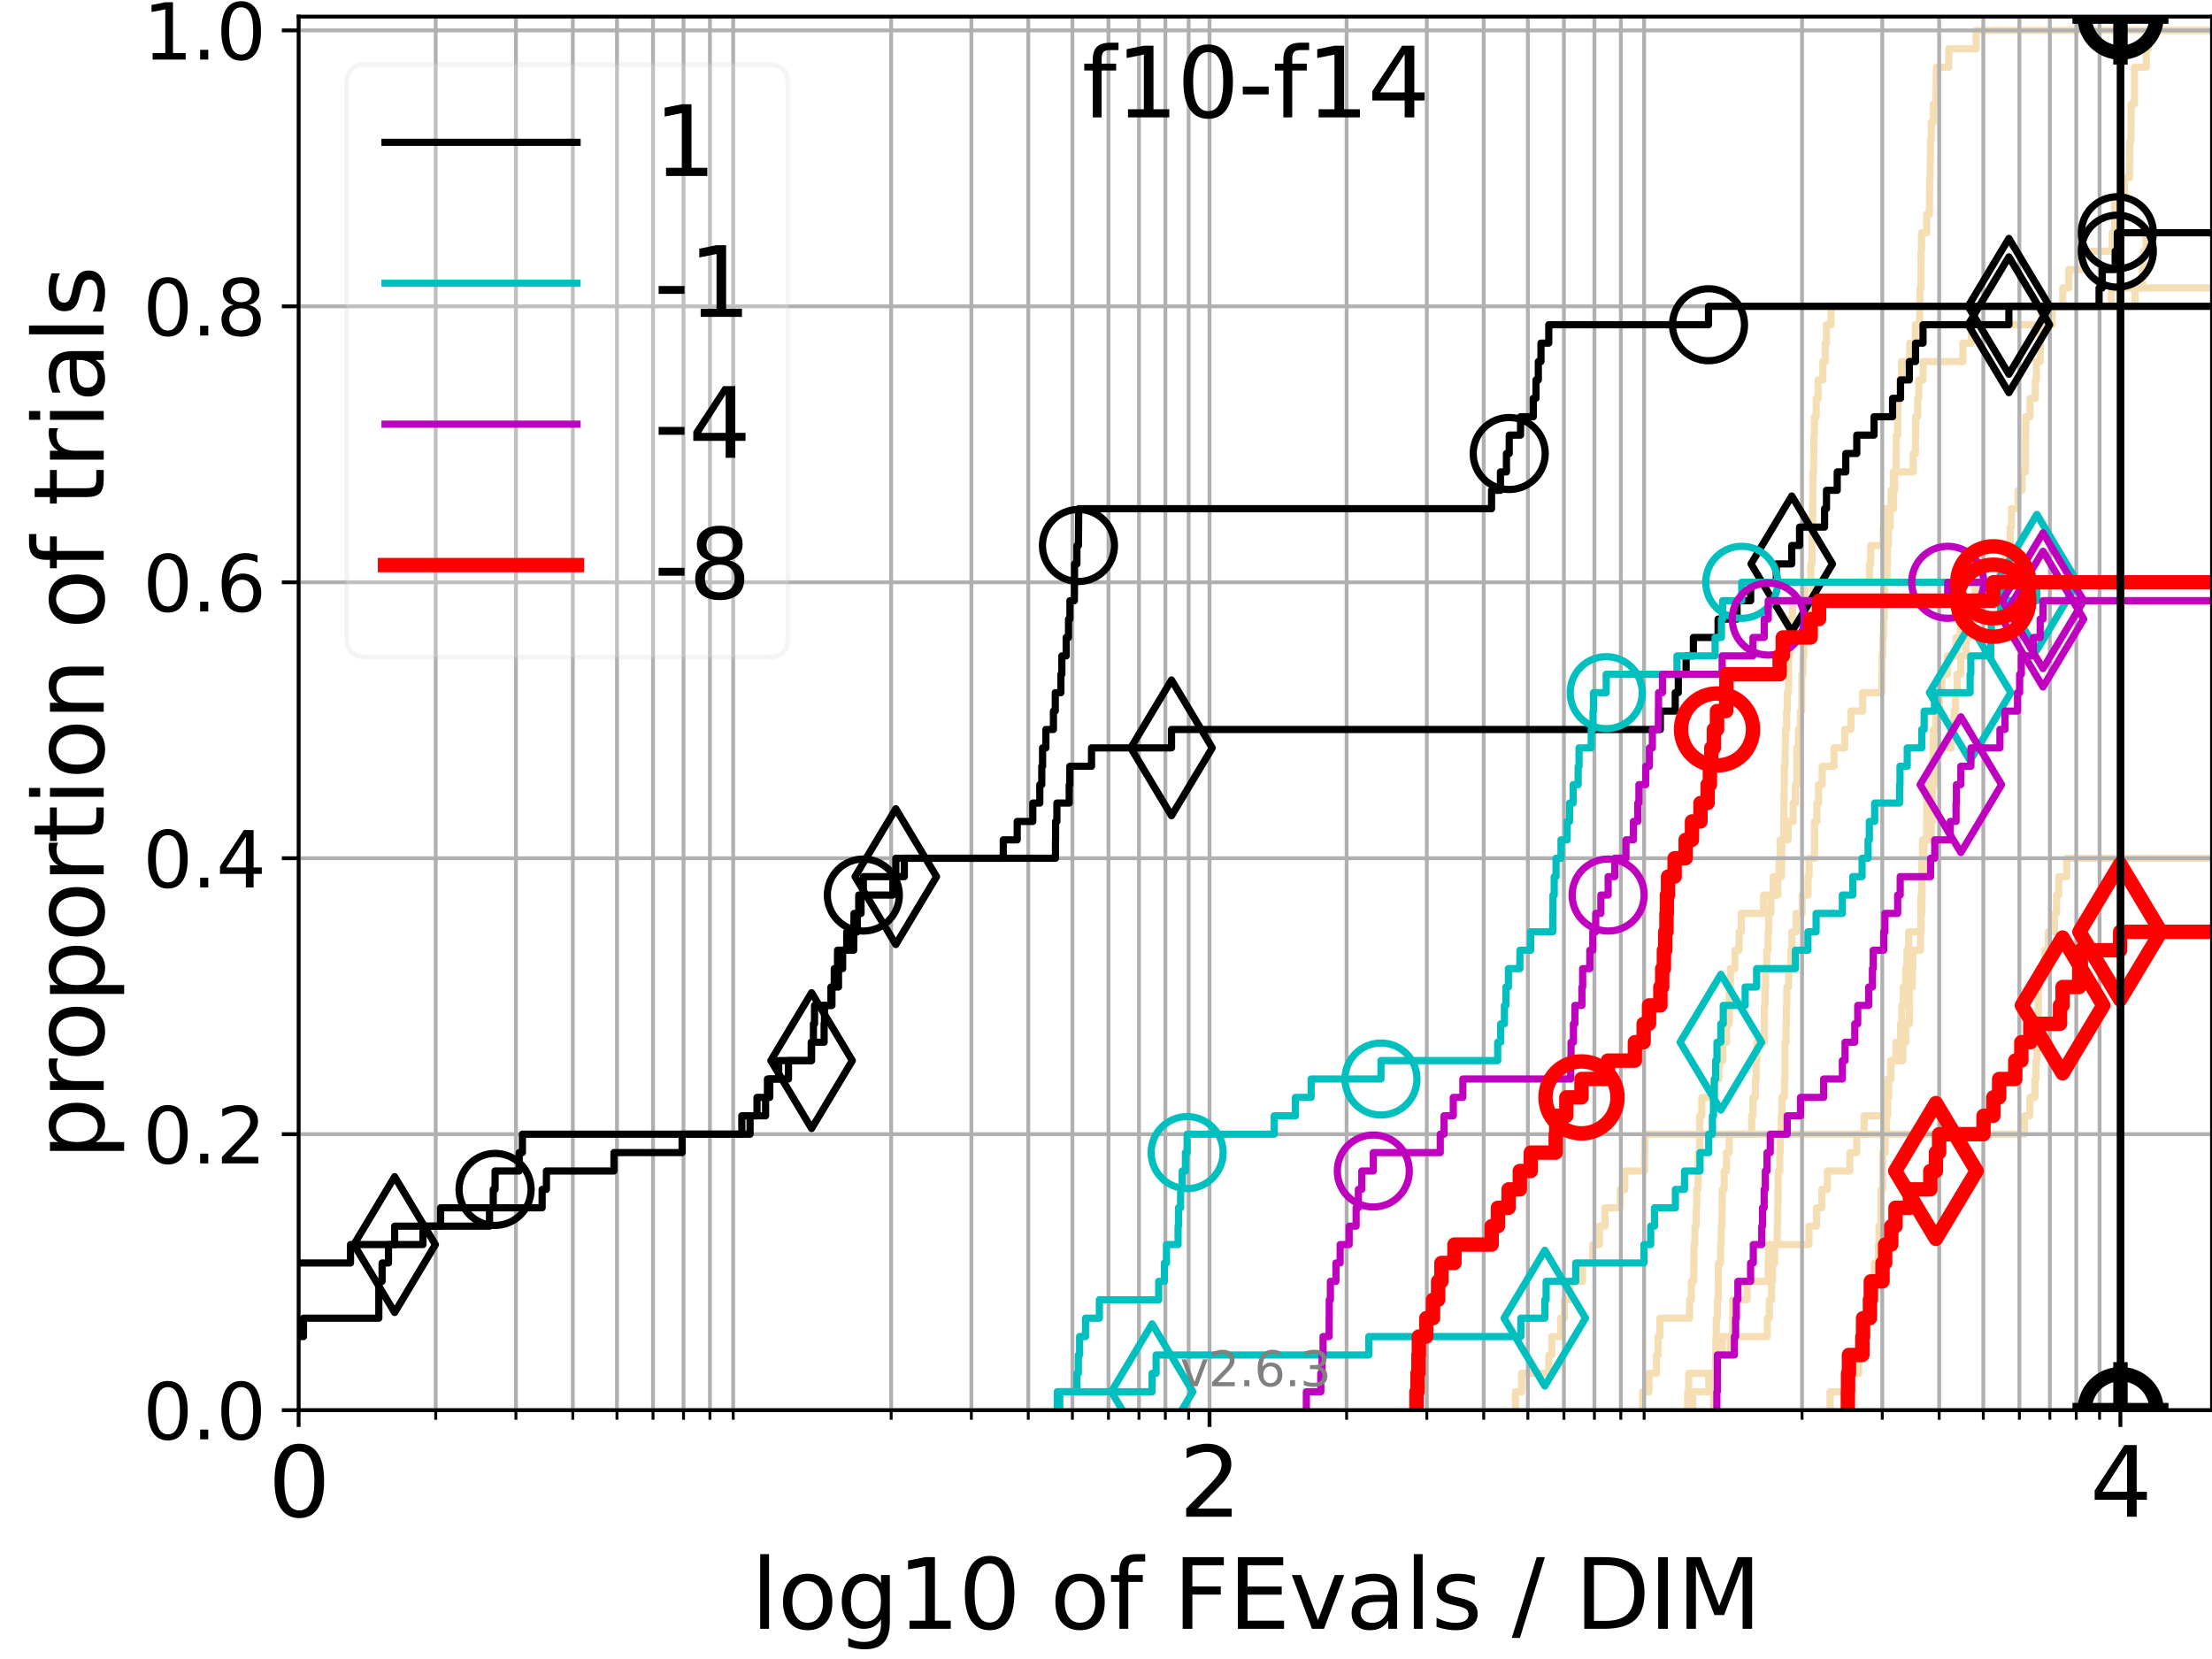 <?xml version="1.0" encoding="utf-8" standalone="no"?>
<!DOCTYPE svg PUBLIC "-//W3C//DTD SVG 1.1//EN"
  "http://www.w3.org/Graphics/SVG/1.1/DTD/svg11.dtd">
<svg height="345.6pt" version="1.1" viewBox="0 0 460.8 345.6" width="460.8pt" xmlns="http://www.w3.org/2000/svg" xmlns:xlink="http://www.w3.org/1999/xlink">
 <defs>
  <style type="text/css">*{stroke-linecap:butt;stroke-linejoin:round;}</style>
 </defs>
 <g id="figure_1">
  <g id="patch_1">
   <path d="M 0 345.6 
L 460.8 345.6 
L 460.8 0 
L 0 0 
z
" style="fill:#ffffff;"/>
  </g>
  <g id="axes_1">
   <g id="patch_2">
    <path d="M 62.208 293.76 
L 460.8 293.76 
L 460.8 3.456 
L 62.208 3.456 
z
" style="fill:#ffffff;"/>
   </g>
   <g id="line2d_1"/>
   <g id="line2d_2">
    <path clip-path="url(#p1f92042e69)" d="M 351.564 293.76 
L 351.564 289.928 
L 351.791 289.928 
L 351.791 286.095 
L 357.52 286.095 
L 357.52 282.263 
L 358.788 282.263 
L 358.788 278.43 
L 368.155 278.43 
L 368.155 274.598 
L 368.589 274.598 
L 368.589 270.766 
L 369.049 270.766 
L 369.049 266.933 
L 369.253 266.933 
L 369.253 263.101 
L 369.686 263.101 
L 369.686 259.268 
L 370.245 259.268 
L 370.245 255.436 
L 370.312 255.436 
L 370.312 251.604 
L 370.387 251.604 
L 370.387 247.771 
L 370.419 247.771 
L 370.419 243.939 
L 370.774 243.939 
L 370.774 240.106 
L 370.834 240.106 
L 370.834 236.274 
L 371.052 236.274 
L 371.052 232.442 
L 371.203 232.442 
L 371.203 228.609 
L 371.741 228.609 
L 371.741 224.777 
L 371.841 224.777 
L 371.841 220.944 
L 371.847 220.944 
L 371.847 217.112 
L 372.074 217.112 
L 372.074 213.28 
L 372.128 213.28 
L 372.128 209.447 
L 372.229 209.447 
L 372.229 205.615 
L 372.606 205.615 
L 372.606 201.782 
L 373.088 201.782 
L 373.088 197.95 
L 373.285 197.95 
L 373.285 194.118 
L 374.162 194.118 
L 374.162 190.285 
L 375.434 190.285 
L 375.434 186.453 
L 376.643 186.453 
L 376.643 182.621 
L 376.87 182.621 
L 376.87 178.788 
L 378 178.788 
L 378 174.956 
L 378.013 174.956 
L 378.013 171.123 
L 378.493 171.123 
L 378.493 167.291 
L 378.826 167.291 
L 378.826 163.459 
L 379.601 163.459 
L 379.601 159.626 
L 382.066 159.626 
L 382.066 155.794 
L 384.286 155.794 
L 384.286 151.961 
L 385.58 151.961 
L 385.58 148.129 
L 388.026 148.129 
L 388.026 144.297 
L 392.016 144.297 
L 392.016 140.464 
L 392.048 140.464 
L 392.048 136.632 
L 392.208 136.632 
L 392.208 132.799 
L 392.355 132.799 
L 392.355 128.967 
L 392.528 128.967 
L 392.528 125.135 
L 392.536 125.135 
L 392.536 121.302 
L 393.115 121.302 
L 393.115 117.47 
L 393.193 117.47 
L 393.193 113.637 
L 393.409 113.637 
L 393.409 109.805 
L 393.769 109.805 
L 393.769 105.973 
L 393.937 105.973 
L 393.937 102.14 
L 394.403 102.14 
L 394.403 98.308 
L 398.573 98.308 
L 398.573 94.475 
L 399.031 94.475 
L 399.031 90.643 
L 399.055 90.643 
L 399.055 86.811 
L 399.477 86.811 
L 399.477 82.978 
L 399.715 82.978 
L 399.715 79.146 
L 400.609 79.146 
L 400.609 75.313 
L 408.908 75.313 
L 408.908 71.481 
L 410.685 71.481 
L 410.685 67.649 
L 425.25 67.649 
L 425.25 63.816 
L 439.825 63.816 
L 439.825 59.984 
L 439.825 59.984 
L 439.825 59.984 
L 460.8 59.984 
" style="fill:none;stroke:#f5deb3;stroke-linecap:square;stroke-width:1.5;"/>
   </g>
   <g id="line2d_3"/>
   <g id="line2d_4"/>
   <g id="line2d_5">
    <path clip-path="url(#p1f92042e69)" d="M 342.178 293.76 
L 342.178 289.928 
L 343.507 289.928 
L 343.507 286.095 
L 345.072 286.095 
L 345.072 282.263 
L 345.415 282.263 
L 345.415 278.43 
L 345.784 278.43 
L 345.784 274.598 
L 351.965 274.598 
L 351.965 270.766 
L 352.332 270.766 
L 352.332 266.933 
L 352.824 266.933 
L 352.885 259.268 
L 353.08 259.268 
L 353.08 255.436 
L 353.337 255.436 
L 353.337 251.604 
L 353.464 251.604 
L 353.464 247.771 
L 353.722 247.771 
L 353.818 240.106 
L 354.056 240.106 
L 354.081 232.442 
L 354.519 232.442 
L 354.519 228.609 
L 357.087 228.609 
L 357.087 224.777 
L 358.071 224.777 
L 358.071 220.944 
L 358.861 220.944 
L 358.861 217.112 
L 359.68 217.112 
L 359.68 213.28 
L 360.228 213.28 
L 360.246 205.615 
L 360.466 205.615 
L 360.466 201.782 
L 361.429 201.782 
L 361.429 197.95 
L 362.287 197.95 
L 362.287 194.118 
L 362.741 194.118 
L 362.741 190.285 
L 367.389 190.285 
L 367.389 186.453 
L 369.388 186.453 
L 369.388 182.621 
L 371.1 182.621 
L 371.207 174.956 
L 371.576 174.956 
L 371.675 163.459 
L 371.705 163.459 
L 371.705 159.626 
L 371.861 159.626 
L 371.952 151.961 
L 372.184 151.961 
L 372.184 148.129 
L 372.32 148.129 
L 372.32 144.297 
L 372.571 144.297 
L 372.622 136.632 
L 372.846 136.632 
L 372.865 128.967 
L 373.392 128.967 
L 373.392 125.135 
L 376.034 125.135 
L 376.034 121.302 
L 377.22 121.302 
L 377.22 117.47 
L 377.451 117.47 
L 377.548 109.805 
L 377.607 109.805 
L 377.681 98.308 
L 377.784 98.308 
L 377.891 90.643 
L 377.981 90.643 
L 377.981 86.811 
L 378.357 86.811 
L 378.357 82.978 
L 378.742 82.978 
L 378.742 79.146 
L 379.741 79.146 
L 379.741 75.313 
L 380.232 75.313 
L 380.232 71.481 
L 380.485 71.481 
L 380.485 67.649 
L 381.443 67.649 
L 381.443 63.816 
L 444.768 63.816 
L 444.768 59.984 
L 446.289 59.984 
L 446.289 56.151 
L 446.544 56.151 
L 446.544 52.319 
L 447.087 52.319 
L 447.087 48.487 
L 461.8 48.487 
L 461.8 48.487 
" style="fill:none;stroke:#f5deb3;stroke-linecap:square;stroke-width:1.5;"/>
   </g>
   <g id="line2d_6">
    <path clip-path="url(#p1f92042e69)" style="fill:none;stroke:#f5deb3;stroke-linecap:square;stroke-width:1.5;"/>
   </g>
   <g id="line2d_7"/>
   <g id="line2d_8"/>
   <g id="line2d_9"/>
   <g id="line2d_10"/>
   <g id="line2d_11">
    <path clip-path="url(#p1f92042e69)" style="fill:none;stroke:#f5deb3;stroke-linecap:square;stroke-width:1.5;"/>
   </g>
   <g id="line2d_12"/>
   <g id="line2d_13">
    <path clip-path="url(#p1f92042e69)" d="M 315.707 293.76 
L 315.707 289.928 
L 316.977 289.928 
L 316.977 286.095 
L 322.654 286.095 
L 322.654 282.263 
L 323.275 282.263 
L 323.275 278.43 
L 325.134 278.43 
L 325.134 274.598 
L 325.878 274.598 
L 325.878 270.766 
L 327.08 270.766 
L 327.08 266.933 
L 329.662 266.933 
L 329.662 263.101 
L 331.8 263.101 
L 331.8 259.268 
L 333.179 259.268 
L 333.179 255.436 
L 334.339 255.436 
L 334.339 251.604 
L 337.531 251.604 
L 337.531 247.771 
L 338.485 247.771 
L 338.485 243.939 
L 342.601 243.939 
L 342.601 240.106 
L 342.653 240.106 
L 342.653 236.274 
L 388.331 236.274 
L 388.331 232.442 
L 392.936 232.442 
L 392.936 228.609 
L 393.211 228.609 
L 393.211 224.777 
L 393.849 224.777 
L 393.849 220.944 
L 396.395 220.944 
L 396.395 217.112 
L 396.992 217.112 
L 396.992 213.28 
L 397.778 213.28 
L 397.778 209.447 
L 397.786 209.447 
L 397.786 205.615 
L 398.385 205.615 
L 398.385 201.782 
L 398.477 201.782 
L 398.477 197.95 
L 400.07 197.95 
L 400.07 194.118 
L 400.234 194.118 
L 400.234 190.285 
L 400.384 190.285 
L 400.384 186.453 
L 400.406 186.453 
L 400.406 182.621 
L 400.681 182.621 
L 400.681 178.788 
L 400.789 178.788 
L 400.789 174.956 
L 402.31 174.956 
L 402.31 171.123 
L 402.531 171.123 
L 402.531 167.291 
L 402.56 167.291 
L 402.56 163.459 
L 403.011 163.459 
L 403.011 159.626 
L 403.124 159.626 
L 403.124 155.794 
L 406.492 155.794 
L 406.492 151.961 
L 407.086 151.961 
L 407.086 148.129 
L 407.37 148.129 
L 407.37 144.297 
L 407.703 144.297 
L 407.703 140.464 
L 408.473 140.464 
L 408.473 136.632 
L 409.57 136.632 
L 409.57 132.799 
L 410.193 132.799 
L 410.193 128.967 
L 410.465 128.967 
L 410.465 125.135 
L 411.465 125.135 
L 411.465 121.302 
L 411.465 121.302 
L 411.465 121.302 
L 460.8 121.302 
" style="fill:none;stroke:#f5deb3;stroke-linecap:square;stroke-width:1.5;"/>
   </g>
   <g id="line2d_14"/>
   <g id="line2d_15"/>
   <g id="line2d_16"/>
   <g id="line2d_17">
    <path clip-path="url(#p1f92042e69)" d="M 381.236 293.76 
L 381.236 289.928 
L 384.87 289.928 
L 384.87 286.095 
L 387.208 286.095 
L 387.208 282.263 
L 388.53 282.263 
L 388.638 274.598 
L 389.999 274.598 
L 389.999 270.766 
L 390.423 270.766 
L 390.516 263.101 
L 391.308 263.101 
L 391.308 259.268 
L 391.434 259.268 
L 391.434 255.436 
L 391.844 255.436 
L 391.857 247.771 
L 392.195 247.771 
L 392.201 240.106 
L 392.699 240.106 
L 392.699 236.274 
L 392.983 236.274 
L 392.983 232.442 
L 393.226 232.442 
L 393.226 228.609 
L 393.446 228.609 
L 393.446 224.777 
L 393.94 224.777 
L 393.94 220.944 
L 394.939 220.944 
L 394.939 217.112 
L 395.919 217.112 
L 395.919 213.28 
L 396.169 213.28 
L 396.169 209.447 
L 396.481 209.447 
L 396.481 205.615 
L 396.985 205.615 
L 396.985 201.782 
L 397.24 201.782 
L 397.24 197.95 
L 397.604 197.95 
L 397.604 194.118 
L 400.137 194.118 
L 400.167 186.453 
L 400.319 186.453 
L 400.385 178.788 
L 400.49 178.788 
L 400.49 174.956 
L 401.352 174.956 
L 401.409 163.459 
L 402.495 163.459 
L 402.495 159.626 
L 402.696 159.626 
L 402.741 151.961 
L 403.25 151.961 
L 403.25 148.129 
L 404.028 148.129 
L 404.028 144.297 
L 404.486 144.297 
L 404.486 140.464 
L 405.687 140.464 
L 405.687 136.632 
L 407.491 136.632 
L 407.491 132.799 
L 408.383 132.799 
L 408.383 128.967 
L 409.945 128.967 
L 409.945 125.135 
L 412.951 125.135 
L 412.951 121.302 
L 416.636 121.302 
L 416.636 117.47 
L 417.782 117.47 
L 417.782 113.637 
L 418.759 113.637 
L 418.759 109.805 
L 419.011 109.805 
L 419.011 105.973 
L 420.429 105.973 
L 420.429 102.14 
L 421.205 102.14 
L 421.205 98.308 
L 421.923 98.308 
L 422.023 86.811 
L 422.885 86.811 
L 422.885 82.978 
L 424.006 82.978 
L 424.006 79.146 
L 424.218 79.146 
L 424.218 75.313 
L 425.006 75.313 
L 425.096 67.649 
L 427.521 67.649 
L 427.521 63.816 
L 429.71 63.816 
L 429.71 59.984 
L 430.967 59.984 
L 430.967 56.151 
L 433.878 56.151 
L 433.878 52.319 
L 440.024 52.319 
L 440.024 48.487 
L 440.526 48.487 
L 440.537 40.822 
L 442.607 40.822 
L 442.607 36.989 
L 443.605 36.989 
L 443.693 29.325 
L 443.916 29.325 
L 443.957 21.66 
L 444.66 21.66 
L 444.661 13.995 
L 447.119 13.995 
L 447.119 10.163 
L 447.574 10.163 
L 447.574 6.33 
L 447.574 6.33 
L 460.8 6.33 
L 460.8 6.33 
" style="fill:none;stroke:#f5deb3;stroke-linecap:square;stroke-width:1.5;"/>
   </g>
   <g id="line2d_18">
    <path clip-path="url(#p1f92042e69)" d="M 352.629 293.76 
L 352.629 289.928 
L 355.97 289.928 
L 355.97 286.095 
L 357.512 286.095 
L 357.512 282.263 
L 360.45 282.263 
L 360.45 278.43 
L 360.961 278.43 
L 360.961 274.598 
L 360.969 274.598 
L 360.969 270.766 
L 363.963 270.766 
L 363.963 266.933 
L 368.353 266.933 
L 368.353 263.101 
L 368.392 263.101 
L 368.392 259.268 
L 376.841 259.268 
L 376.841 255.436 
L 378.413 255.436 
L 378.413 251.604 
L 379.536 251.604 
L 379.536 247.771 
L 380.679 247.771 
L 380.679 243.939 
L 385.35 243.939 
L 385.35 240.106 
L 386.787 240.106 
L 386.787 236.274 
L 421.742 236.274 
L 421.742 232.442 
L 422.856 232.442 
L 422.856 228.609 
L 423.904 228.609 
L 423.904 224.777 
L 424.116 224.777 
L 424.116 220.944 
L 424.353 220.944 
L 424.353 217.112 
L 424.503 217.112 
L 424.503 213.28 
L 424.619 213.28 
L 424.619 209.447 
L 424.634 209.447 
L 424.634 205.615 
L 424.774 205.615 
L 424.774 201.782 
L 425.95 201.782 
L 425.95 197.95 
L 426.703 197.95 
L 426.703 194.118 
L 427.975 194.118 
L 427.975 190.285 
L 428.42 190.285 
L 428.42 186.453 
L 428.853 186.453 
L 428.853 182.621 
L 430.532 182.621 
L 430.532 178.788 
L 430.532 178.788 
L 430.532 178.788 
L 460.8 178.788 
" style="fill:none;stroke:#f5deb3;stroke-linecap:square;stroke-width:1.5;"/>
   </g>
   <g id="line2d_19">
    <path clip-path="url(#p1f92042e69)" d="M 356.984 293.76 
L 356.984 289.928 
L 357.258 289.928 
L 357.258 286.095 
L 357.376 286.095 
L 357.462 278.43 
L 357.528 278.43 
L 357.528 274.598 
L 357.754 274.598 
L 357.754 270.766 
L 357.944 270.766 
L 357.972 263.101 
L 358.44 263.101 
L 358.44 259.268 
L 358.561 259.268 
L 358.561 255.436 
L 358.697 255.436 
L 358.783 247.771 
L 359.175 247.771 
L 359.175 243.939 
L 359.666 243.939 
L 359.666 240.106 
L 360.217 240.106 
L 360.217 236.274 
L 364.906 236.274 
L 364.906 232.442 
L 365.163 232.442 
L 365.163 228.609 
L 365.687 228.609 
L 365.687 224.777 
L 365.844 224.777 
L 365.844 220.944 
L 365.964 220.944 
L 365.964 217.112 
L 367.543 217.112 
L 367.552 209.447 
L 367.689 209.447 
L 367.689 205.615 
L 367.807 205.615 
L 367.807 201.782 
L 368.041 201.782 
L 368.041 197.95 
L 368.318 197.95 
L 368.318 194.118 
L 368.442 194.118 
L 368.442 190.285 
L 368.904 190.285 
L 368.904 186.453 
L 370.36 186.453 
L 370.36 182.621 
L 370.632 182.621 
L 370.632 178.788 
L 370.854 178.788 
L 370.854 174.956 
L 372.497 174.956 
L 372.497 171.123 
L 373.54 171.123 
L 373.54 167.291 
L 374.021 167.291 
L 374.021 163.459 
L 374.306 163.459 
L 374.314 155.794 
L 374.654 155.794 
L 374.654 151.961 
L 375.069 151.961 
L 375.069 148.129 
L 375.345 148.129 
L 375.352 140.464 
L 375.574 140.464 
L 375.574 136.632 
L 375.773 136.632 
L 375.773 132.799 
L 376.449 132.799 
L 376.449 128.967 
L 376.813 128.967 
L 376.813 125.135 
L 377.72 125.135 
L 377.72 121.302 
L 389.453 121.302 
L 389.453 117.47 
L 389.709 117.47 
L 389.709 113.637 
L 392.318 113.637 
L 392.318 109.805 
L 392.432 109.805 
L 392.432 105.973 
L 394.479 105.973 
L 394.479 102.14 
L 394.698 102.14 
L 394.698 98.308 
L 394.968 98.308 
L 395.041 90.643 
L 395.304 90.643 
L 395.385 82.978 
L 395.783 82.978 
L 395.783 79.146 
L 396.117 79.146 
L 396.117 75.313 
L 397.834 75.313 
L 397.834 71.481 
L 398.993 71.481 
L 398.993 67.649 
L 399.882 67.649 
L 399.985 59.984 
L 400.171 59.984 
L 400.195 52.319 
L 400.288 52.319 
L 400.288 48.487 
L 401.363 48.487 
L 401.363 44.654 
L 401.938 44.654 
L 401.976 36.989 
L 402.089 36.989 
L 402.166 29.325 
L 402.295 29.325 
L 402.295 25.492 
L 402.759 25.492 
L 402.759 21.66 
L 403.295 21.66 
L 403.393 13.995 
L 405.964 13.995 
L 405.964 10.163 
L 411.67 10.163 
L 411.67 6.33 
L 411.67 6.33 
L 460.8 6.33 
L 460.8 6.33 
" style="fill:none;stroke:#f5deb3;stroke-linecap:square;stroke-width:1.5;"/>
   </g>
   <g id="line2d_20"/>
   <g id="matplotlib.axis_1">
    <g id="xtick_1">
     <g id="line2d_21">
      <path clip-path="url(#p1f92042e69)" d="M 62.208 293.76 
L 62.208 3.456 
" style="fill:none;stroke:#b0b0b0;stroke-linecap:square;stroke-width:0.8;"/>
     </g>
     <g id="line2d_22">
      <defs>
       <path d="M 0 0 
L 0 3.5 
" id="mbf6e619c64" style="stroke:#000000;stroke-width:0.8;"/>
      </defs>
      <g>
       <use style="stroke:#000000;stroke-width:0.8;" x="62.208" xlink:href="#mbf6e619c64" y="293.76"/>
      </g>
     </g>
     <g id="text_1">
      <!-- 0 -->
      <g transform="translate(55.846 315.957)scale(0.2 -0.2)">
       <defs>
        <path d="M 2034 4250 
Q 1547 4250 1301 3770 
Q 1056 3291 1056 2328 
Q 1056 1369 1301 889 
Q 1547 409 2034 409 
Q 2525 409 2770 889 
Q 3016 1369 3016 2328 
Q 3016 3291 2770 3770 
Q 2525 4250 2034 4250 
z
M 2034 4750 
Q 2819 4750 3233 4129 
Q 3647 3509 3647 2328 
Q 3647 1150 3233 529 
Q 2819 -91 2034 -91 
Q 1250 -91 836 529 
Q 422 1150 422 2328 
Q 422 3509 836 4129 
Q 1250 4750 2034 4750 
z
" id="DejaVuSans-30" transform="scale(0.016)"/>
       </defs>
       <use xlink:href="#DejaVuSans-30"/>
      </g>
     </g>
    </g>
    <g id="xtick_2">
     <g id="line2d_23">
      <path clip-path="url(#p1f92042e69)" d="M 251.964 293.76 
L 251.964 3.456 
" style="fill:none;stroke:#b0b0b0;stroke-linecap:square;stroke-width:0.8;"/>
     </g>
     <g id="line2d_24">
      <g>
       <use style="stroke:#000000;stroke-width:0.8;" x="251.964" xlink:href="#mbf6e619c64" y="293.76"/>
      </g>
     </g>
     <g id="text_2">
      <!-- 2 -->
      <g transform="translate(245.602 315.957)scale(0.2 -0.2)">
       <defs>
        <path d="M 1228 531 
L 3431 531 
L 3431 0 
L 469 0 
L 469 531 
Q 828 903 1448 1529 
Q 2069 2156 2228 2338 
Q 2531 2678 2651 2914 
Q 2772 3150 2772 3378 
Q 2772 3750 2511 3984 
Q 2250 4219 1831 4219 
Q 1534 4219 1204 4116 
Q 875 4013 500 3803 
L 500 4441 
Q 881 4594 1212 4672 
Q 1544 4750 1819 4750 
Q 2544 4750 2975 4387 
Q 3406 4025 3406 3419 
Q 3406 3131 3298 2873 
Q 3191 2616 2906 2266 
Q 2828 2175 2409 1742 
Q 1991 1309 1228 531 
z
" id="DejaVuSans-32" transform="scale(0.016)"/>
       </defs>
       <use xlink:href="#DejaVuSans-32"/>
      </g>
     </g>
    </g>
    <g id="xtick_3">
     <g id="line2d_25">
      <path clip-path="url(#p1f92042e69)" d="M 441.72 293.76 
L 441.72 3.456 
" style="fill:none;stroke:#b0b0b0;stroke-linecap:square;stroke-width:0.8;"/>
     </g>
     <g id="line2d_26">
      <g>
       <use style="stroke:#000000;stroke-width:0.8;" x="441.72" xlink:href="#mbf6e619c64" y="293.76"/>
      </g>
     </g>
     <g id="text_3">
      <!-- 4 -->
      <g transform="translate(435.358 315.957)scale(0.2 -0.2)">
       <defs>
        <path d="M 2419 4116 
L 825 1625 
L 2419 1625 
L 2419 4116 
z
M 2253 4666 
L 3047 4666 
L 3047 1625 
L 3713 1625 
L 3713 1100 
L 3047 1100 
L 3047 0 
L 2419 0 
L 2419 1100 
L 313 1100 
L 313 1709 
L 2253 4666 
z
" id="DejaVuSans-34" transform="scale(0.016)"/>
       </defs>
       <use xlink:href="#DejaVuSans-34"/>
      </g>
     </g>
    </g>
    <g id="xtick_4">
     <g id="line2d_27">
      <path clip-path="url(#p1f92042e69)" d="M 90.769 293.76 
L 90.769 3.456 
" style="fill:none;stroke:#b0b0b0;stroke-linecap:square;stroke-width:0.8;"/>
     </g>
     <g id="line2d_28">
      <defs>
       <path d="M 0 0 
L 0 2 
" id="m856937d64c" style="stroke:#000000;stroke-width:0.6;"/>
      </defs>
      <g>
       <use style="stroke:#000000;stroke-width:0.6;" x="90.769" xlink:href="#m856937d64c" y="293.76"/>
      </g>
     </g>
    </g>
    <g id="xtick_5">
     <g id="line2d_29">
      <path clip-path="url(#p1f92042e69)" d="M 107.476 293.76 
L 107.476 3.456 
" style="fill:none;stroke:#b0b0b0;stroke-linecap:square;stroke-width:0.8;"/>
     </g>
     <g id="line2d_30">
      <g>
       <use style="stroke:#000000;stroke-width:0.6;" x="107.476" xlink:href="#m856937d64c" y="293.76"/>
      </g>
     </g>
    </g>
    <g id="xtick_6">
     <g id="line2d_31">
      <path clip-path="url(#p1f92042e69)" d="M 119.33 293.76 
L 119.33 3.456 
" style="fill:none;stroke:#b0b0b0;stroke-linecap:square;stroke-width:0.8;"/>
     </g>
     <g id="line2d_32">
      <g>
       <use style="stroke:#000000;stroke-width:0.6;" x="119.33" xlink:href="#m856937d64c" y="293.76"/>
      </g>
     </g>
    </g>
    <g id="xtick_7">
     <g id="line2d_33">
      <path clip-path="url(#p1f92042e69)" d="M 128.525 293.76 
L 128.525 3.456 
" style="fill:none;stroke:#b0b0b0;stroke-linecap:square;stroke-width:0.8;"/>
     </g>
     <g id="line2d_34">
      <g>
       <use style="stroke:#000000;stroke-width:0.6;" x="128.525" xlink:href="#m856937d64c" y="293.76"/>
      </g>
     </g>
    </g>
    <g id="xtick_8">
     <g id="line2d_35">
      <path clip-path="url(#p1f92042e69)" d="M 136.037 293.76 
L 136.037 3.456 
" style="fill:none;stroke:#b0b0b0;stroke-linecap:square;stroke-width:0.8;"/>
     </g>
     <g id="line2d_36">
      <g>
       <use style="stroke:#000000;stroke-width:0.6;" x="136.037" xlink:href="#m856937d64c" y="293.76"/>
      </g>
     </g>
    </g>
    <g id="xtick_9">
     <g id="line2d_37">
      <path clip-path="url(#p1f92042e69)" d="M 142.389 293.76 
L 142.389 3.456 
" style="fill:none;stroke:#b0b0b0;stroke-linecap:square;stroke-width:0.8;"/>
     </g>
     <g id="line2d_38">
      <g>
       <use style="stroke:#000000;stroke-width:0.6;" x="142.389" xlink:href="#m856937d64c" y="293.76"/>
      </g>
     </g>
    </g>
    <g id="xtick_10">
     <g id="line2d_39">
      <path clip-path="url(#p1f92042e69)" d="M 147.891 293.76 
L 147.891 3.456 
" style="fill:none;stroke:#b0b0b0;stroke-linecap:square;stroke-width:0.8;"/>
     </g>
     <g id="line2d_40">
      <g>
       <use style="stroke:#000000;stroke-width:0.6;" x="147.891" xlink:href="#m856937d64c" y="293.76"/>
      </g>
     </g>
    </g>
    <g id="xtick_11">
     <g id="line2d_41">
      <path clip-path="url(#p1f92042e69)" d="M 152.745 293.76 
L 152.745 3.456 
" style="fill:none;stroke:#b0b0b0;stroke-linecap:square;stroke-width:0.8;"/>
     </g>
     <g id="line2d_42">
      <g>
       <use style="stroke:#000000;stroke-width:0.6;" x="152.745" xlink:href="#m856937d64c" y="293.76"/>
      </g>
     </g>
    </g>
    <g id="xtick_12">
     <g id="line2d_43">
      <path clip-path="url(#p1f92042e69)" d="M 185.647 293.76 
L 185.647 3.456 
" style="fill:none;stroke:#b0b0b0;stroke-linecap:square;stroke-width:0.8;"/>
     </g>
     <g id="line2d_44">
      <g>
       <use style="stroke:#000000;stroke-width:0.6;" x="185.647" xlink:href="#m856937d64c" y="293.76"/>
      </g>
     </g>
    </g>
    <g id="xtick_13">
     <g id="line2d_45">
      <path clip-path="url(#p1f92042e69)" d="M 202.354 293.76 
L 202.354 3.456 
" style="fill:none;stroke:#b0b0b0;stroke-linecap:square;stroke-width:0.8;"/>
     </g>
     <g id="line2d_46">
      <g>
       <use style="stroke:#000000;stroke-width:0.6;" x="202.354" xlink:href="#m856937d64c" y="293.76"/>
      </g>
     </g>
    </g>
    <g id="xtick_14">
     <g id="line2d_47">
      <path clip-path="url(#p1f92042e69)" d="M 214.208 293.76 
L 214.208 3.456 
" style="fill:none;stroke:#b0b0b0;stroke-linecap:square;stroke-width:0.8;"/>
     </g>
     <g id="line2d_48">
      <g>
       <use style="stroke:#000000;stroke-width:0.6;" x="214.208" xlink:href="#m856937d64c" y="293.76"/>
      </g>
     </g>
    </g>
    <g id="xtick_15">
     <g id="line2d_49">
      <path clip-path="url(#p1f92042e69)" d="M 223.403 293.76 
L 223.403 3.456 
" style="fill:none;stroke:#b0b0b0;stroke-linecap:square;stroke-width:0.8;"/>
     </g>
     <g id="line2d_50">
      <g>
       <use style="stroke:#000000;stroke-width:0.6;" x="223.403" xlink:href="#m856937d64c" y="293.76"/>
      </g>
     </g>
    </g>
    <g id="xtick_16">
     <g id="line2d_51">
      <path clip-path="url(#p1f92042e69)" d="M 230.916 293.76 
L 230.916 3.456 
" style="fill:none;stroke:#b0b0b0;stroke-linecap:square;stroke-width:0.8;"/>
     </g>
     <g id="line2d_52">
      <g>
       <use style="stroke:#000000;stroke-width:0.6;" x="230.916" xlink:href="#m856937d64c" y="293.76"/>
      </g>
     </g>
    </g>
    <g id="xtick_17">
     <g id="line2d_53">
      <path clip-path="url(#p1f92042e69)" d="M 237.267 293.76 
L 237.267 3.456 
" style="fill:none;stroke:#b0b0b0;stroke-linecap:square;stroke-width:0.8;"/>
     </g>
     <g id="line2d_54">
      <g>
       <use style="stroke:#000000;stroke-width:0.6;" x="237.267" xlink:href="#m856937d64c" y="293.76"/>
      </g>
     </g>
    </g>
    <g id="xtick_18">
     <g id="line2d_55">
      <path clip-path="url(#p1f92042e69)" d="M 242.769 293.76 
L 242.769 3.456 
" style="fill:none;stroke:#b0b0b0;stroke-linecap:square;stroke-width:0.8;"/>
     </g>
     <g id="line2d_56">
      <g>
       <use style="stroke:#000000;stroke-width:0.6;" x="242.769" xlink:href="#m856937d64c" y="293.76"/>
      </g>
     </g>
    </g>
    <g id="xtick_19">
     <g id="line2d_57">
      <path clip-path="url(#p1f92042e69)" d="M 247.623 293.76 
L 247.623 3.456 
" style="fill:none;stroke:#b0b0b0;stroke-linecap:square;stroke-width:0.8;"/>
     </g>
     <g id="line2d_58">
      <g>
       <use style="stroke:#000000;stroke-width:0.6;" x="247.623" xlink:href="#m856937d64c" y="293.76"/>
      </g>
     </g>
    </g>
    <g id="xtick_20">
     <g id="line2d_59">
      <path clip-path="url(#p1f92042e69)" d="M 280.525 293.76 
L 280.525 3.456 
" style="fill:none;stroke:#b0b0b0;stroke-linecap:square;stroke-width:0.8;"/>
     </g>
     <g id="line2d_60">
      <g>
       <use style="stroke:#000000;stroke-width:0.6;" x="280.525" xlink:href="#m856937d64c" y="293.76"/>
      </g>
     </g>
    </g>
    <g id="xtick_21">
     <g id="line2d_61">
      <path clip-path="url(#p1f92042e69)" d="M 297.232 293.76 
L 297.232 3.456 
" style="fill:none;stroke:#b0b0b0;stroke-linecap:square;stroke-width:0.8;"/>
     </g>
     <g id="line2d_62">
      <g>
       <use style="stroke:#000000;stroke-width:0.6;" x="297.232" xlink:href="#m856937d64c" y="293.76"/>
      </g>
     </g>
    </g>
    <g id="xtick_22">
     <g id="line2d_63">
      <path clip-path="url(#p1f92042e69)" d="M 309.086 293.76 
L 309.086 3.456 
" style="fill:none;stroke:#b0b0b0;stroke-linecap:square;stroke-width:0.8;"/>
     </g>
     <g id="line2d_64">
      <g>
       <use style="stroke:#000000;stroke-width:0.6;" x="309.086" xlink:href="#m856937d64c" y="293.76"/>
      </g>
     </g>
    </g>
    <g id="xtick_23">
     <g id="line2d_65">
      <path clip-path="url(#p1f92042e69)" d="M 318.281 293.76 
L 318.281 3.456 
" style="fill:none;stroke:#b0b0b0;stroke-linecap:square;stroke-width:0.8;"/>
     </g>
     <g id="line2d_66">
      <g>
       <use style="stroke:#000000;stroke-width:0.6;" x="318.281" xlink:href="#m856937d64c" y="293.76"/>
      </g>
     </g>
    </g>
    <g id="xtick_24">
     <g id="line2d_67">
      <path clip-path="url(#p1f92042e69)" d="M 325.794 293.76 
L 325.794 3.456 
" style="fill:none;stroke:#b0b0b0;stroke-linecap:square;stroke-width:0.8;"/>
     </g>
     <g id="line2d_68">
      <g>
       <use style="stroke:#000000;stroke-width:0.6;" x="325.794" xlink:href="#m856937d64c" y="293.76"/>
      </g>
     </g>
    </g>
    <g id="xtick_25">
     <g id="line2d_69">
      <path clip-path="url(#p1f92042e69)" d="M 332.145 293.76 
L 332.145 3.456 
" style="fill:none;stroke:#b0b0b0;stroke-linecap:square;stroke-width:0.8;"/>
     </g>
     <g id="line2d_70">
      <g>
       <use style="stroke:#000000;stroke-width:0.6;" x="332.145" xlink:href="#m856937d64c" y="293.76"/>
      </g>
     </g>
    </g>
    <g id="xtick_26">
     <g id="line2d_71">
      <path clip-path="url(#p1f92042e69)" d="M 337.648 293.76 
L 337.648 3.456 
" style="fill:none;stroke:#b0b0b0;stroke-linecap:square;stroke-width:0.8;"/>
     </g>
     <g id="line2d_72">
      <g>
       <use style="stroke:#000000;stroke-width:0.6;" x="337.648" xlink:href="#m856937d64c" y="293.76"/>
      </g>
     </g>
    </g>
    <g id="xtick_27">
     <g id="line2d_73">
      <path clip-path="url(#p1f92042e69)" d="M 342.501 293.76 
L 342.501 3.456 
" style="fill:none;stroke:#b0b0b0;stroke-linecap:square;stroke-width:0.8;"/>
     </g>
     <g id="line2d_74">
      <g>
       <use style="stroke:#000000;stroke-width:0.6;" x="342.501" xlink:href="#m856937d64c" y="293.76"/>
      </g>
     </g>
    </g>
    <g id="xtick_28">
     <g id="line2d_75">
      <path clip-path="url(#p1f92042e69)" d="M 375.403 293.76 
L 375.403 3.456 
" style="fill:none;stroke:#b0b0b0;stroke-linecap:square;stroke-width:0.8;"/>
     </g>
     <g id="line2d_76">
      <g>
       <use style="stroke:#000000;stroke-width:0.6;" x="375.403" xlink:href="#m856937d64c" y="293.76"/>
      </g>
     </g>
    </g>
    <g id="xtick_29">
     <g id="line2d_77">
      <path clip-path="url(#p1f92042e69)" d="M 392.111 293.76 
L 392.111 3.456 
" style="fill:none;stroke:#b0b0b0;stroke-linecap:square;stroke-width:0.8;"/>
     </g>
     <g id="line2d_78">
      <g>
       <use style="stroke:#000000;stroke-width:0.6;" x="392.111" xlink:href="#m856937d64c" y="293.76"/>
      </g>
     </g>
    </g>
    <g id="xtick_30">
     <g id="line2d_79">
      <path clip-path="url(#p1f92042e69)" d="M 403.964 293.76 
L 403.964 3.456 
" style="fill:none;stroke:#b0b0b0;stroke-linecap:square;stroke-width:0.8;"/>
     </g>
     <g id="line2d_80">
      <g>
       <use style="stroke:#000000;stroke-width:0.6;" x="403.964" xlink:href="#m856937d64c" y="293.76"/>
      </g>
     </g>
    </g>
    <g id="xtick_31">
     <g id="line2d_81">
      <path clip-path="url(#p1f92042e69)" d="M 413.159 293.76 
L 413.159 3.456 
" style="fill:none;stroke:#b0b0b0;stroke-linecap:square;stroke-width:0.8;"/>
     </g>
     <g id="line2d_82">
      <g>
       <use style="stroke:#000000;stroke-width:0.6;" x="413.159" xlink:href="#m856937d64c" y="293.76"/>
      </g>
     </g>
    </g>
    <g id="xtick_32">
     <g id="line2d_83">
      <path clip-path="url(#p1f92042e69)" d="M 420.672 293.76 
L 420.672 3.456 
" style="fill:none;stroke:#b0b0b0;stroke-linecap:square;stroke-width:0.8;"/>
     </g>
     <g id="line2d_84">
      <g>
       <use style="stroke:#000000;stroke-width:0.6;" x="420.672" xlink:href="#m856937d64c" y="293.76"/>
      </g>
     </g>
    </g>
    <g id="xtick_33">
     <g id="line2d_85">
      <path clip-path="url(#p1f92042e69)" d="M 427.023 293.76 
L 427.023 3.456 
" style="fill:none;stroke:#b0b0b0;stroke-linecap:square;stroke-width:0.8;"/>
     </g>
     <g id="line2d_86">
      <g>
       <use style="stroke:#000000;stroke-width:0.6;" x="427.023" xlink:href="#m856937d64c" y="293.76"/>
      </g>
     </g>
    </g>
    <g id="xtick_34">
     <g id="line2d_87">
      <path clip-path="url(#p1f92042e69)" d="M 432.526 293.76 
L 432.526 3.456 
" style="fill:none;stroke:#b0b0b0;stroke-linecap:square;stroke-width:0.8;"/>
     </g>
     <g id="line2d_88">
      <g>
       <use style="stroke:#000000;stroke-width:0.6;" x="432.526" xlink:href="#m856937d64c" y="293.76"/>
      </g>
     </g>
    </g>
    <g id="xtick_35">
     <g id="line2d_89">
      <path clip-path="url(#p1f92042e69)" d="M 437.379 293.76 
L 437.379 3.456 
" style="fill:none;stroke:#b0b0b0;stroke-linecap:square;stroke-width:0.8;"/>
     </g>
     <g id="line2d_90">
      <g>
       <use style="stroke:#000000;stroke-width:0.6;" x="437.379" xlink:href="#m856937d64c" y="293.76"/>
      </g>
     </g>
    </g>
    <g id="text_4">
     <!-- log10 of FEvals / DIM -->
     <g transform="translate(156.431 339.313)scale(0.2 -0.2)">
      <defs>
       <path d="M 603 4863 
L 1178 4863 
L 1178 0 
L 603 0 
L 603 4863 
z
" id="DejaVuSans-6c" transform="scale(0.016)"/>
       <path d="M 1959 3097 
Q 1497 3097 1228 2736 
Q 959 2375 959 1747 
Q 959 1119 1226 758 
Q 1494 397 1959 397 
Q 2419 397 2687 759 
Q 2956 1122 2956 1747 
Q 2956 2369 2687 2733 
Q 2419 3097 1959 3097 
z
M 1959 3584 
Q 2709 3584 3137 3096 
Q 3566 2609 3566 1747 
Q 3566 888 3137 398 
Q 2709 -91 1959 -91 
Q 1206 -91 779 398 
Q 353 888 353 1747 
Q 353 2609 779 3096 
Q 1206 3584 1959 3584 
z
" id="DejaVuSans-6f" transform="scale(0.016)"/>
       <path d="M 2906 1791 
Q 2906 2416 2648 2759 
Q 2391 3103 1925 3103 
Q 1463 3103 1205 2759 
Q 947 2416 947 1791 
Q 947 1169 1205 825 
Q 1463 481 1925 481 
Q 2391 481 2648 825 
Q 2906 1169 2906 1791 
z
M 3481 434 
Q 3481 -459 3084 -895 
Q 2688 -1331 1869 -1331 
Q 1566 -1331 1297 -1286 
Q 1028 -1241 775 -1147 
L 775 -588 
Q 1028 -725 1275 -790 
Q 1522 -856 1778 -856 
Q 2344 -856 2625 -561 
Q 2906 -266 2906 331 
L 2906 616 
Q 2728 306 2450 153 
Q 2172 0 1784 0 
Q 1141 0 747 490 
Q 353 981 353 1791 
Q 353 2603 747 3093 
Q 1141 3584 1784 3584 
Q 2172 3584 2450 3431 
Q 2728 3278 2906 2969 
L 2906 3500 
L 3481 3500 
L 3481 434 
z
" id="DejaVuSans-67" transform="scale(0.016)"/>
       <path d="M 794 531 
L 1825 531 
L 1825 4091 
L 703 3866 
L 703 4441 
L 1819 4666 
L 2450 4666 
L 2450 531 
L 3481 531 
L 3481 0 
L 794 0 
L 794 531 
z
" id="DejaVuSans-31" transform="scale(0.016)"/>
       <path id="DejaVuSans-20" transform="scale(0.016)"/>
       <path d="M 2375 4863 
L 2375 4384 
L 1825 4384 
Q 1516 4384 1395 4259 
Q 1275 4134 1275 3809 
L 1275 3500 
L 2222 3500 
L 2222 3053 
L 1275 3053 
L 1275 0 
L 697 0 
L 697 3053 
L 147 3053 
L 147 3500 
L 697 3500 
L 697 3744 
Q 697 4328 969 4595 
Q 1241 4863 1831 4863 
L 2375 4863 
z
" id="DejaVuSans-66" transform="scale(0.016)"/>
       <path d="M 628 4666 
L 3309 4666 
L 3309 4134 
L 1259 4134 
L 1259 2759 
L 3109 2759 
L 3109 2228 
L 1259 2228 
L 1259 0 
L 628 0 
L 628 4666 
z
" id="DejaVuSans-46" transform="scale(0.016)"/>
       <path d="M 628 4666 
L 3578 4666 
L 3578 4134 
L 1259 4134 
L 1259 2753 
L 3481 2753 
L 3481 2222 
L 1259 2222 
L 1259 531 
L 3634 531 
L 3634 0 
L 628 0 
L 628 4666 
z
" id="DejaVuSans-45" transform="scale(0.016)"/>
       <path d="M 191 3500 
L 800 3500 
L 1894 563 
L 2988 3500 
L 3597 3500 
L 2284 0 
L 1503 0 
L 191 3500 
z
" id="DejaVuSans-76" transform="scale(0.016)"/>
       <path d="M 2194 1759 
Q 1497 1759 1228 1600 
Q 959 1441 959 1056 
Q 959 750 1161 570 
Q 1363 391 1709 391 
Q 2188 391 2477 730 
Q 2766 1069 2766 1631 
L 2766 1759 
L 2194 1759 
z
M 3341 1997 
L 3341 0 
L 2766 0 
L 2766 531 
Q 2569 213 2275 61 
Q 1981 -91 1556 -91 
Q 1019 -91 701 211 
Q 384 513 384 1019 
Q 384 1609 779 1909 
Q 1175 2209 1959 2209 
L 2766 2209 
L 2766 2266 
Q 2766 2663 2505 2880 
Q 2244 3097 1772 3097 
Q 1472 3097 1187 3025 
Q 903 2953 641 2809 
L 641 3341 
Q 956 3463 1253 3523 
Q 1550 3584 1831 3584 
Q 2591 3584 2966 3190 
Q 3341 2797 3341 1997 
z
" id="DejaVuSans-61" transform="scale(0.016)"/>
       <path d="M 2834 3397 
L 2834 2853 
Q 2591 2978 2328 3040 
Q 2066 3103 1784 3103 
Q 1356 3103 1142 2972 
Q 928 2841 928 2578 
Q 928 2378 1081 2264 
Q 1234 2150 1697 2047 
L 1894 2003 
Q 2506 1872 2764 1633 
Q 3022 1394 3022 966 
Q 3022 478 2636 193 
Q 2250 -91 1575 -91 
Q 1294 -91 989 -36 
Q 684 19 347 128 
L 347 722 
Q 666 556 975 473 
Q 1284 391 1588 391 
Q 1994 391 2212 530 
Q 2431 669 2431 922 
Q 2431 1156 2273 1281 
Q 2116 1406 1581 1522 
L 1381 1569 
Q 847 1681 609 1914 
Q 372 2147 372 2553 
Q 372 3047 722 3315 
Q 1072 3584 1716 3584 
Q 2034 3584 2315 3537 
Q 2597 3491 2834 3397 
z
" id="DejaVuSans-73" transform="scale(0.016)"/>
       <path d="M 1625 4666 
L 2156 4666 
L 531 -594 
L 0 -594 
L 1625 4666 
z
" id="DejaVuSans-2f" transform="scale(0.016)"/>
       <path d="M 1259 4147 
L 1259 519 
L 2022 519 
Q 2988 519 3436 956 
Q 3884 1394 3884 2338 
Q 3884 3275 3436 3711 
Q 2988 4147 2022 4147 
L 1259 4147 
z
M 628 4666 
L 1925 4666 
Q 3281 4666 3915 4102 
Q 4550 3538 4550 2338 
Q 4550 1131 3912 565 
Q 3275 0 1925 0 
L 628 0 
L 628 4666 
z
" id="DejaVuSans-44" transform="scale(0.016)"/>
       <path d="M 628 4666 
L 1259 4666 
L 1259 0 
L 628 0 
L 628 4666 
z
" id="DejaVuSans-49" transform="scale(0.016)"/>
       <path d="M 628 4666 
L 1569 4666 
L 2759 1491 
L 3956 4666 
L 4897 4666 
L 4897 0 
L 4281 0 
L 4281 4097 
L 3078 897 
L 2444 897 
L 1241 4097 
L 1241 0 
L 628 0 
L 628 4666 
z
" id="DejaVuSans-4d" transform="scale(0.016)"/>
      </defs>
      <use xlink:href="#DejaVuSans-6c"/>
      <use x="27.783" xlink:href="#DejaVuSans-6f"/>
      <use x="88.965" xlink:href="#DejaVuSans-67"/>
      <use x="152.441" xlink:href="#DejaVuSans-31"/>
      <use x="216.064" xlink:href="#DejaVuSans-30"/>
      <use x="279.688" xlink:href="#DejaVuSans-20"/>
      <use x="311.475" xlink:href="#DejaVuSans-6f"/>
      <use x="372.656" xlink:href="#DejaVuSans-66"/>
      <use x="407.861" xlink:href="#DejaVuSans-20"/>
      <use x="439.648" xlink:href="#DejaVuSans-46"/>
      <use x="497.168" xlink:href="#DejaVuSans-45"/>
      <use x="560.352" xlink:href="#DejaVuSans-76"/>
      <use x="619.531" xlink:href="#DejaVuSans-61"/>
      <use x="680.811" xlink:href="#DejaVuSans-6c"/>
      <use x="708.594" xlink:href="#DejaVuSans-73"/>
      <use x="760.693" xlink:href="#DejaVuSans-20"/>
      <use x="792.48" xlink:href="#DejaVuSans-2f"/>
      <use x="826.172" xlink:href="#DejaVuSans-20"/>
      <use x="857.959" xlink:href="#DejaVuSans-44"/>
      <use x="934.961" xlink:href="#DejaVuSans-49"/>
      <use x="964.453" xlink:href="#DejaVuSans-4d"/>
     </g>
    </g>
   </g>
   <g id="matplotlib.axis_2">
    <g id="ytick_1">
     <g id="line2d_91">
      <path clip-path="url(#p1f92042e69)" d="M 62.208 293.76 
L 460.8 293.76 
" style="fill:none;stroke:#b0b0b0;stroke-linecap:square;stroke-width:0.8;"/>
     </g>
     <g id="line2d_92">
      <defs>
       <path d="M 0 0 
L -3.5 0 
" id="m6c54767c12" style="stroke:#000000;stroke-width:0.8;"/>
      </defs>
      <g>
       <use style="stroke:#000000;stroke-width:0.8;" x="62.208" xlink:href="#m6c54767c12" y="293.76"/>
      </g>
     </g>
     <g id="text_5">
      <!-- 0.0 -->
      <g transform="translate(29.763 299.839)scale(0.16 -0.16)">
       <defs>
        <path d="M 684 794 
L 1344 794 
L 1344 0 
L 684 0 
L 684 794 
z
" id="DejaVuSans-2e" transform="scale(0.016)"/>
       </defs>
       <use xlink:href="#DejaVuSans-30"/>
       <use x="63.623" xlink:href="#DejaVuSans-2e"/>
       <use x="95.41" xlink:href="#DejaVuSans-30"/>
      </g>
     </g>
    </g>
    <g id="ytick_2">
     <g id="line2d_93">
      <path clip-path="url(#p1f92042e69)" d="M 62.208 236.274 
L 460.8 236.274 
" style="fill:none;stroke:#b0b0b0;stroke-linecap:square;stroke-width:0.8;"/>
     </g>
     <g id="line2d_94">
      <g>
       <use style="stroke:#000000;stroke-width:0.8;" x="62.208" xlink:href="#m6c54767c12" y="236.274"/>
      </g>
     </g>
     <g id="text_6">
      <!-- 0.2 -->
      <g transform="translate(29.763 242.353)scale(0.16 -0.16)">
       <use xlink:href="#DejaVuSans-30"/>
       <use x="63.623" xlink:href="#DejaVuSans-2e"/>
       <use x="95.41" xlink:href="#DejaVuSans-32"/>
      </g>
     </g>
    </g>
    <g id="ytick_3">
     <g id="line2d_95">
      <path clip-path="url(#p1f92042e69)" d="M 62.208 178.788 
L 460.8 178.788 
" style="fill:none;stroke:#b0b0b0;stroke-linecap:square;stroke-width:0.8;"/>
     </g>
     <g id="line2d_96">
      <g>
       <use style="stroke:#000000;stroke-width:0.8;" x="62.208" xlink:href="#m6c54767c12" y="178.788"/>
      </g>
     </g>
     <g id="text_7">
      <!-- 0.4 -->
      <g transform="translate(29.763 184.867)scale(0.16 -0.16)">
       <use xlink:href="#DejaVuSans-30"/>
       <use x="63.623" xlink:href="#DejaVuSans-2e"/>
       <use x="95.41" xlink:href="#DejaVuSans-34"/>
      </g>
     </g>
    </g>
    <g id="ytick_4">
     <g id="line2d_97">
      <path clip-path="url(#p1f92042e69)" d="M 62.208 121.302 
L 460.8 121.302 
" style="fill:none;stroke:#b0b0b0;stroke-linecap:square;stroke-width:0.8;"/>
     </g>
     <g id="line2d_98">
      <g>
       <use style="stroke:#000000;stroke-width:0.8;" x="62.208" xlink:href="#m6c54767c12" y="121.302"/>
      </g>
     </g>
     <g id="text_8">
      <!-- 0.6 -->
      <g transform="translate(29.763 127.381)scale(0.16 -0.16)">
       <defs>
        <path d="M 2113 2584 
Q 1688 2584 1439 2293 
Q 1191 2003 1191 1497 
Q 1191 994 1439 701 
Q 1688 409 2113 409 
Q 2538 409 2786 701 
Q 3034 994 3034 1497 
Q 3034 2003 2786 2293 
Q 2538 2584 2113 2584 
z
M 3366 4563 
L 3366 3988 
Q 3128 4100 2886 4159 
Q 2644 4219 2406 4219 
Q 1781 4219 1451 3797 
Q 1122 3375 1075 2522 
Q 1259 2794 1537 2939 
Q 1816 3084 2150 3084 
Q 2853 3084 3261 2657 
Q 3669 2231 3669 1497 
Q 3669 778 3244 343 
Q 2819 -91 2113 -91 
Q 1303 -91 875 529 
Q 447 1150 447 2328 
Q 447 3434 972 4092 
Q 1497 4750 2381 4750 
Q 2619 4750 2861 4703 
Q 3103 4656 3366 4563 
z
" id="DejaVuSans-36" transform="scale(0.016)"/>
       </defs>
       <use xlink:href="#DejaVuSans-30"/>
       <use x="63.623" xlink:href="#DejaVuSans-2e"/>
       <use x="95.41" xlink:href="#DejaVuSans-36"/>
      </g>
     </g>
    </g>
    <g id="ytick_5">
     <g id="line2d_99">
      <path clip-path="url(#p1f92042e69)" d="M 62.208 63.816 
L 460.8 63.816 
" style="fill:none;stroke:#b0b0b0;stroke-linecap:square;stroke-width:0.8;"/>
     </g>
     <g id="line2d_100">
      <g>
       <use style="stroke:#000000;stroke-width:0.8;" x="62.208" xlink:href="#m6c54767c12" y="63.816"/>
      </g>
     </g>
     <g id="text_9">
      <!-- 0.8 -->
      <g transform="translate(29.763 69.895)scale(0.16 -0.16)">
       <defs>
        <path d="M 2034 2216 
Q 1584 2216 1326 1975 
Q 1069 1734 1069 1313 
Q 1069 891 1326 650 
Q 1584 409 2034 409 
Q 2484 409 2743 651 
Q 3003 894 3003 1313 
Q 3003 1734 2745 1975 
Q 2488 2216 2034 2216 
z
M 1403 2484 
Q 997 2584 770 2862 
Q 544 3141 544 3541 
Q 544 4100 942 4425 
Q 1341 4750 2034 4750 
Q 2731 4750 3128 4425 
Q 3525 4100 3525 3541 
Q 3525 3141 3298 2862 
Q 3072 2584 2669 2484 
Q 3125 2378 3379 2068 
Q 3634 1759 3634 1313 
Q 3634 634 3220 271 
Q 2806 -91 2034 -91 
Q 1263 -91 848 271 
Q 434 634 434 1313 
Q 434 1759 690 2068 
Q 947 2378 1403 2484 
z
M 1172 3481 
Q 1172 3119 1398 2916 
Q 1625 2713 2034 2713 
Q 2441 2713 2670 2916 
Q 2900 3119 2900 3481 
Q 2900 3844 2670 4047 
Q 2441 4250 2034 4250 
Q 1625 4250 1398 4047 
Q 1172 3844 1172 3481 
z
" id="DejaVuSans-38" transform="scale(0.016)"/>
       </defs>
       <use xlink:href="#DejaVuSans-30"/>
       <use x="63.623" xlink:href="#DejaVuSans-2e"/>
       <use x="95.41" xlink:href="#DejaVuSans-38"/>
      </g>
     </g>
    </g>
    <g id="ytick_6">
     <g id="line2d_101">
      <path clip-path="url(#p1f92042e69)" d="M 62.208 6.33 
L 460.8 6.33 
" style="fill:none;stroke:#b0b0b0;stroke-linecap:square;stroke-width:0.8;"/>
     </g>
     <g id="line2d_102">
      <g>
       <use style="stroke:#000000;stroke-width:0.8;" x="62.208" xlink:href="#m6c54767c12" y="6.33"/>
      </g>
     </g>
     <g id="text_10">
      <!-- 1.0 -->
      <g transform="translate(29.763 12.409)scale(0.16 -0.16)">
       <use xlink:href="#DejaVuSans-31"/>
       <use x="63.623" xlink:href="#DejaVuSans-2e"/>
       <use x="95.41" xlink:href="#DejaVuSans-30"/>
      </g>
     </g>
    </g>
    <g id="text_11">
     <!-- proportion of trials -->
     <g transform="translate(21.604 241.614)rotate(-90)scale(0.2 -0.2)">
      <defs>
       <path d="M 1159 525 
L 1159 -1331 
L 581 -1331 
L 581 3500 
L 1159 3500 
L 1159 2969 
Q 1341 3281 1617 3432 
Q 1894 3584 2278 3584 
Q 2916 3584 3314 3078 
Q 3713 2572 3713 1747 
Q 3713 922 3314 415 
Q 2916 -91 2278 -91 
Q 1894 -91 1617 61 
Q 1341 213 1159 525 
z
M 3116 1747 
Q 3116 2381 2855 2742 
Q 2594 3103 2138 3103 
Q 1681 3103 1420 2742 
Q 1159 2381 1159 1747 
Q 1159 1113 1420 752 
Q 1681 391 2138 391 
Q 2594 391 2855 752 
Q 3116 1113 3116 1747 
z
" id="DejaVuSans-70" transform="scale(0.016)"/>
       <path d="M 2631 2963 
Q 2534 3019 2420 3045 
Q 2306 3072 2169 3072 
Q 1681 3072 1420 2755 
Q 1159 2438 1159 1844 
L 1159 0 
L 581 0 
L 581 3500 
L 1159 3500 
L 1159 2956 
Q 1341 3275 1631 3429 
Q 1922 3584 2338 3584 
Q 2397 3584 2469 3576 
Q 2541 3569 2628 3553 
L 2631 2963 
z
" id="DejaVuSans-72" transform="scale(0.016)"/>
       <path d="M 1172 4494 
L 1172 3500 
L 2356 3500 
L 2356 3053 
L 1172 3053 
L 1172 1153 
Q 1172 725 1289 603 
Q 1406 481 1766 481 
L 2356 481 
L 2356 0 
L 1766 0 
Q 1100 0 847 248 
Q 594 497 594 1153 
L 594 3053 
L 172 3053 
L 172 3500 
L 594 3500 
L 594 4494 
L 1172 4494 
z
" id="DejaVuSans-74" transform="scale(0.016)"/>
       <path d="M 603 3500 
L 1178 3500 
L 1178 0 
L 603 0 
L 603 3500 
z
M 603 4863 
L 1178 4863 
L 1178 4134 
L 603 4134 
L 603 4863 
z
" id="DejaVuSans-69" transform="scale(0.016)"/>
       <path d="M 3513 2113 
L 3513 0 
L 2938 0 
L 2938 2094 
Q 2938 2591 2744 2837 
Q 2550 3084 2163 3084 
Q 1697 3084 1428 2787 
Q 1159 2491 1159 1978 
L 1159 0 
L 581 0 
L 581 3500 
L 1159 3500 
L 1159 2956 
Q 1366 3272 1645 3428 
Q 1925 3584 2291 3584 
Q 2894 3584 3203 3211 
Q 3513 2838 3513 2113 
z
" id="DejaVuSans-6e" transform="scale(0.016)"/>
      </defs>
      <use xlink:href="#DejaVuSans-70"/>
      <use x="63.477" xlink:href="#DejaVuSans-72"/>
      <use x="102.34" xlink:href="#DejaVuSans-6f"/>
      <use x="163.521" xlink:href="#DejaVuSans-70"/>
      <use x="226.998" xlink:href="#DejaVuSans-6f"/>
      <use x="288.18" xlink:href="#DejaVuSans-72"/>
      <use x="329.293" xlink:href="#DejaVuSans-74"/>
      <use x="368.502" xlink:href="#DejaVuSans-69"/>
      <use x="396.285" xlink:href="#DejaVuSans-6f"/>
      <use x="457.467" xlink:href="#DejaVuSans-6e"/>
      <use x="520.846" xlink:href="#DejaVuSans-20"/>
      <use x="552.633" xlink:href="#DejaVuSans-6f"/>
      <use x="613.814" xlink:href="#DejaVuSans-66"/>
      <use x="649.02" xlink:href="#DejaVuSans-20"/>
      <use x="680.807" xlink:href="#DejaVuSans-74"/>
      <use x="720.016" xlink:href="#DejaVuSans-72"/>
      <use x="761.129" xlink:href="#DejaVuSans-69"/>
      <use x="788.912" xlink:href="#DejaVuSans-61"/>
      <use x="850.191" xlink:href="#DejaVuSans-6c"/>
      <use x="877.975" xlink:href="#DejaVuSans-73"/>
     </g>
    </g>
   </g>
   <g id="line2d_103">
    <path clip-path="url(#p1f92042e69)" d="M -1 286.095 
L 21.793 286.095 
L 21.793 282.263 
L 37.574 282.263 
L 37.574 278.43 
L 48.957 278.43 
L 48.957 274.598 
L 48.957 274.598 
L 48.957 270.766 
L 48.957 270.766 
L 48.957 266.933 
L 57.867 266.933 
L 57.867 263.101 
L 73.019 263.101 
L 73.019 259.268 
L 82.213 259.268 
L 82.213 255.436 
L 101.974 255.436 
L 101.974 251.604 
L 112.936 251.604 
L 112.936 247.771 
L 113.828 247.771 
L 113.828 243.939 
L 127.902 243.939 
L 127.902 240.106 
L 142.094 240.106 
L 142.094 236.274 
L 154.536 236.274 
L 154.536 232.442 
L 157.7 232.442 
L 157.7 228.609 
L 159.874 228.609 
L 159.874 224.777 
L 164.254 224.777 
L 164.254 220.944 
L 169.069 220.944 
L 169.069 217.112 
L 171.68 217.112 
L 171.68 213.28 
L 171.752 213.28 
L 171.752 209.447 
L 173.101 209.447 
L 173.101 205.615 
L 174.676 205.615 
L 174.676 201.782 
L 175.541 201.782 
L 175.541 197.95 
L 176.388 197.95 
L 176.388 194.118 
L 178.585 194.118 
L 178.585 190.285 
L 179.373 190.285 
L 179.373 186.453 
L 186.006 186.453 
L 186.006 182.621 
L 186.614 182.621 
L 186.614 178.788 
L 219.878 178.788 
L 219.878 174.956 
L 219.9 174.956 
L 219.9 171.123 
L 220.168 171.123 
L 220.168 167.291 
L 222.738 167.291 
L 222.738 163.459 
L 222.864 163.459 
L 222.864 159.626 
L 227.386 159.626 
L 227.386 155.794 
L 244.05 155.794 
L 244.05 151.961 
L 345.884 151.961 
L 345.884 148.129 
L 348.981 148.129 
L 348.981 144.297 
L 349.622 144.297 
L 349.622 140.464 
L 351.253 140.464 
L 351.253 136.632 
L 352.759 136.632 
L 352.759 132.799 
L 357.911 132.799 
L 357.911 128.967 
L 361.862 128.967 
L 361.862 125.135 
L 364.695 125.135 
L 364.695 121.302 
L 370.035 121.302 
L 370.035 117.47 
L 373.255 117.47 
L 373.255 113.637 
L 374.881 113.637 
L 374.881 109.805 
L 380.091 109.805 
L 380.091 105.973 
L 380.492 105.973 
L 380.492 102.14 
L 382.727 102.14 
L 382.727 98.308 
L 384.511 98.308 
L 384.511 94.475 
L 386.801 94.475 
L 386.801 90.643 
L 390.398 90.643 
L 390.398 86.811 
L 394.258 86.811 
L 394.258 82.978 
L 395.918 82.978 
L 395.918 79.146 
L 397.747 79.146 
L 397.747 75.313 
L 399.045 75.313 
L 399.045 71.481 
L 400.6 71.481 
L 400.6 67.649 
L 418.487 67.649 
L 418.487 63.816 
L 418.487 63.816 
L 418.487 63.816 
L 460.8 63.816 
" style="fill:none;stroke:#000000;stroke-linecap:square;stroke-width:1.5;"/>
   </g>
   <g id="line2d_104">
    <defs>
     <path d="M 0 14.142 
L 8.485 0 
L 0 -14.142 
L -8.485 0 
z
" id="m92e6e8ef35" style="stroke:#000000;stroke-linejoin:miter;stroke-width:1.5;"/>
    </defs>
    <g clip-path="url(#p1f92042e69)">
     <use style="fill-opacity:0;stroke:#000000;stroke-linejoin:miter;stroke-width:1.5;" x="82.213" xlink:href="#m92e6e8ef35" y="259.268"/>
     <use style="fill-opacity:0;stroke:#000000;stroke-linejoin:miter;stroke-width:1.5;" x="169.069" xlink:href="#m92e6e8ef35" y="220.944"/>
     <use style="fill-opacity:0;stroke:#000000;stroke-linejoin:miter;stroke-width:1.5;" x="186.614" xlink:href="#m92e6e8ef35" y="182.621"/>
     <use style="fill-opacity:0;stroke:#000000;stroke-linejoin:miter;stroke-width:1.5;" x="244.05" xlink:href="#m92e6e8ef35" y="155.794"/>
     <use style="fill-opacity:0;stroke:#000000;stroke-linejoin:miter;stroke-width:1.5;" x="373.255" xlink:href="#m92e6e8ef35" y="117.47"/>
     <use style="fill-opacity:0;stroke:#000000;stroke-linejoin:miter;stroke-width:1.5;" x="418.487" xlink:href="#m92e6e8ef35" y="67.649"/>
     <use style="fill-opacity:0;stroke:#000000;stroke-linejoin:miter;stroke-width:1.5;" x="418.487" xlink:href="#m92e6e8ef35" y="63.816"/>
    </g>
   </g>
   <g id="line2d_105">
    <path clip-path="url(#p1f92042e69)" style="fill:none;stroke:#000000;stroke-linecap:square;stroke-width:1.5;"/>
    <g clip-path="url(#p1f92042e69)">
     <use style="fill-opacity:0;stroke:#000000;stroke-linejoin:miter;stroke-width:1.5;" x="-1" xlink:href="#m92e6e8ef35" y="581.19"/>
     <use style="fill-opacity:0;stroke:#000000;stroke-linejoin:miter;stroke-width:1.5;" x="460.8" xlink:href="#m92e6e8ef35" y="581.19"/>
    </g>
   </g>
   <g id="line2d_106">
    <path clip-path="url(#p1f92042e69)" d="M 15.896 293.76 
L 15.896 289.928 
L 46.013 289.928 
L 46.013 286.095 
L 53.013 286.095 
L 53.013 282.263 
L 61.165 282.263 
L 61.165 278.43 
L 63.225 278.43 
L 63.225 274.598 
L 78.915 274.598 
L 78.915 266.933 
L 79.596 266.933 
L 79.596 263.101 
L 80.926 263.101 
L 80.926 259.268 
L 88.11 259.268 
L 88.11 255.436 
L 91.787 255.436 
L 91.787 251.604 
L 102.752 251.604 
L 102.752 247.771 
L 103.135 247.771 
L 103.135 243.939 
L 108.157 243.939 
L 108.157 240.106 
L 108.827 240.106 
L 108.827 236.274 
L 156.254 236.274 
L 156.254 232.442 
L 159.487 232.442 
L 159.487 228.609 
L 160.353 228.609 
L 160.353 224.777 
L 162.213 224.777 
L 162.213 220.944 
L 168.991 220.944 
L 168.991 217.112 
L 169.452 217.112 
L 169.452 213.28 
L 169.68 213.28 
L 169.68 209.447 
L 173.31 209.447 
L 173.31 205.615 
L 173.793 205.615 
L 173.793 201.782 
L 174.474 201.782 
L 174.474 197.95 
L 177.845 197.95 
L 177.907 190.285 
L 178.89 190.285 
L 178.89 186.453 
L 179.85 186.453 
L 179.85 182.621 
L 188.387 182.621 
L 188.387 178.788 
L 208.999 178.788 
L 208.999 174.956 
L 211.905 174.956 
L 211.905 171.123 
L 215.15 171.123 
L 215.15 167.291 
L 216.609 167.291 
L 216.609 163.459 
L 217.02 163.459 
L 217.02 159.626 
L 217.188 159.626 
L 217.188 155.794 
L 217.877 155.794 
L 217.877 151.961 
L 219.449 151.961 
L 219.449 148.129 
L 219.833 148.129 
L 219.833 144.297 
L 221.007 144.297 
L 221.007 140.464 
L 221.203 140.464 
L 221.203 136.632 
L 222.105 136.632 
L 222.105 132.799 
L 222.592 132.799 
L 222.592 128.967 
L 222.885 128.967 
L 222.885 125.135 
L 223.813 125.135 
L 223.854 117.47 
L 224.34 117.47 
L 224.34 113.637 
L 224.661 113.637 
L 224.721 105.973 
L 310.717 105.973 
L 310.717 102.14 
L 312.569 102.14 
L 312.569 98.308 
L 313.82 98.308 
L 313.82 94.475 
L 314.399 94.475 
L 314.399 90.643 
L 316.76 90.643 
L 316.76 86.811 
L 319.413 86.811 
L 319.413 82.978 
L 319.976 82.978 
L 319.976 79.146 
L 320.462 79.146 
L 320.462 75.313 
L 321.015 75.313 
L 321.015 71.481 
L 322.637 71.481 
L 322.637 67.649 
L 355.914 67.649 
L 355.914 63.816 
L 437.276 63.816 
L 437.276 59.984 
L 437.941 59.984 
L 437.941 56.151 
L 440.629 56.151 
L 440.629 52.319 
L 441.077 52.319 
L 441.077 48.487 
L 441.077 48.487 
L 460.8 48.487 
L 460.8 48.487 
" style="fill:none;stroke:#000000;stroke-linecap:square;stroke-width:1.5;"/>
   </g>
   <g id="line2d_107">
    <defs>
     <path d="M 0 7.5 
C 1.989 7.5 3.897 6.71 5.303 5.303 
C 6.71 3.897 7.5 1.989 7.5 0 
C 7.5 -1.989 6.71 -3.897 5.303 -5.303 
C 3.897 -6.71 1.989 -7.5 0 -7.5 
C -1.989 -7.5 -3.897 -6.71 -5.303 -5.303 
C -6.71 -3.897 -7.5 -1.989 -7.5 0 
C -7.5 1.989 -6.71 3.897 -5.303 5.303 
C -3.897 6.71 -1.989 7.5 0 7.5 
z
" id="m2c4519088b" style="stroke:#000000;stroke-width:1.5;"/>
    </defs>
    <g clip-path="url(#p1f92042e69)">
     <use style="fill-opacity:0;stroke:#000000;stroke-width:1.5;" x="103.135" xlink:href="#m2c4519088b" y="247.771"/>
     <use style="fill-opacity:0;stroke:#000000;stroke-width:1.5;" x="179.85" xlink:href="#m2c4519088b" y="186.453"/>
     <use style="fill-opacity:0;stroke:#000000;stroke-width:1.5;" x="224.661" xlink:href="#m2c4519088b" y="113.637"/>
     <use style="fill-opacity:0;stroke:#000000;stroke-width:1.5;" x="314.399" xlink:href="#m2c4519088b" y="94.475"/>
     <use style="fill-opacity:0;stroke:#000000;stroke-width:1.5;" x="355.914" xlink:href="#m2c4519088b" y="67.649"/>
     <use style="fill-opacity:0;stroke:#000000;stroke-width:1.5;" x="441.077" xlink:href="#m2c4519088b" y="52.319"/>
     <use style="fill-opacity:0;stroke:#000000;stroke-width:1.5;" x="441.077" xlink:href="#m2c4519088b" y="48.487"/>
    </g>
   </g>
   <g id="line2d_108">
    <path clip-path="url(#p1f92042e69)" style="fill:none;stroke:#000000;stroke-linecap:square;stroke-width:1.5;"/>
   </g>
   <g id="line2d_109">
    <path clip-path="url(#p1f92042e69)" d="M 220.257 293.76 
L 220.257 289.928 
L 240 289.928 
L 240 286.095 
L 240.832 286.095 
L 240.832 282.263 
L 285.149 282.263 
L 285.149 278.43 
L 316.817 278.43 
L 316.817 274.598 
L 321.809 274.598 
L 321.809 270.766 
L 322.083 270.766 
L 322.083 266.933 
L 328.248 266.933 
L 328.248 263.101 
L 342.463 263.101 
L 342.463 259.268 
L 343.872 259.268 
L 343.872 255.436 
L 344.659 255.436 
L 344.659 251.604 
L 349.019 251.604 
L 349.019 247.771 
L 350.912 247.771 
L 350.912 243.939 
L 354.141 243.939 
L 354.141 240.106 
L 355.959 240.106 
L 355.959 236.274 
L 356.731 236.274 
L 356.731 232.442 
L 356.954 232.442 
L 356.954 228.609 
L 357.114 228.609 
L 357.114 224.777 
L 357.407 224.777 
L 357.407 220.944 
L 357.676 220.944 
L 357.676 217.112 
L 358.484 217.112 
L 358.484 213.28 
L 358.982 213.28 
L 358.982 209.447 
L 363.547 209.447 
L 363.547 205.615 
L 365.938 205.615 
L 365.938 201.782 
L 374.019 201.782 
L 374.019 197.95 
L 376.622 197.95 
L 376.622 194.118 
L 378.326 194.118 
L 378.326 190.285 
L 383.799 190.285 
L 383.799 186.453 
L 385.972 186.453 
L 385.972 182.621 
L 387.897 182.621 
L 387.897 178.788 
L 389.152 178.788 
L 389.152 174.956 
L 389.416 174.956 
L 389.416 171.123 
L 390.526 171.123 
L 390.526 167.291 
L 395.718 167.291 
L 395.718 163.459 
L 395.801 163.459 
L 395.801 159.626 
L 397.31 159.626 
L 397.31 155.794 
L 400.342 155.794 
L 400.342 151.961 
L 400.838 151.961 
L 400.838 148.129 
L 402.99 148.129 
L 402.99 144.297 
L 410.409 144.297 
L 410.409 140.464 
L 410.553 140.464 
L 410.553 136.632 
L 414.71 136.632 
L 414.71 132.799 
L 414.82 132.799 
L 414.82 128.967 
L 416.78 128.967 
L 416.78 125.135 
L 424.315 125.135 
L 424.315 121.302 
L 424.315 121.302 
L 424.315 121.302 
L 460.8 121.302 
" style="fill:none;stroke:#00bfbf;stroke-linecap:square;stroke-width:1.5;"/>
   </g>
   <g id="line2d_110">
    <defs>
     <path d="M 0 14.142 
L 8.485 0 
L 0 -14.142 
L -8.485 0 
z
" id="m469539bc74" style="stroke:#00bfbf;stroke-linejoin:miter;stroke-width:1.5;"/>
    </defs>
    <g clip-path="url(#p1f92042e69)">
     <use style="fill-opacity:0;stroke:#00bfbf;stroke-linejoin:miter;stroke-width:1.5;" x="240" xlink:href="#m469539bc74" y="289.928"/>
     <use style="fill-opacity:0;stroke:#00bfbf;stroke-linejoin:miter;stroke-width:1.5;" x="321.809" xlink:href="#m469539bc74" y="274.598"/>
     <use style="fill-opacity:0;stroke:#00bfbf;stroke-linejoin:miter;stroke-width:1.5;" x="358.484" xlink:href="#m469539bc74" y="217.112"/>
     <use style="fill-opacity:0;stroke:#00bfbf;stroke-linejoin:miter;stroke-width:1.5;" x="410.409" xlink:href="#m469539bc74" y="144.297"/>
     <use style="fill-opacity:0;stroke:#00bfbf;stroke-linejoin:miter;stroke-width:1.5;" x="424.315" xlink:href="#m469539bc74" y="121.302"/>
    </g>
   </g>
   <g id="line2d_111">
    <path clip-path="url(#p1f92042e69)" style="fill:none;stroke:#00bfbf;stroke-linecap:square;stroke-width:1.5;"/>
    <g clip-path="url(#p1f92042e69)">
     <use style="fill-opacity:0;stroke:#00bfbf;stroke-linejoin:miter;stroke-width:1.5;" x="-1" xlink:href="#m469539bc74" y="581.19"/>
     <use style="fill-opacity:0;stroke:#00bfbf;stroke-linejoin:miter;stroke-width:1.5;" x="460.8" xlink:href="#m469539bc74" y="581.19"/>
    </g>
   </g>
   <g id="line2d_112">
    <path clip-path="url(#p1f92042e69)" d="M 220.766 293.76 
L 220.766 289.928 
L 224.34 289.928 
L 224.34 286.095 
L 224.641 286.095 
L 224.641 282.263 
L 224.9 282.263 
L 224.9 278.43 
L 226.133 278.43 
L 226.133 274.598 
L 229.018 274.598 
L 229.018 270.766 
L 241.381 270.766 
L 241.381 266.933 
L 242.576 266.933 
L 242.576 263.101 
L 243.001 263.101 
L 243.001 259.268 
L 245.413 259.268 
L 245.413 255.436 
L 245.497 255.436 
L 245.497 251.604 
L 245.941 251.604 
L 245.941 247.771 
L 246.273 247.771 
L 246.273 243.939 
L 246.942 243.939 
L 246.942 240.106 
L 247.301 240.106 
L 247.301 236.274 
L 265.444 236.274 
L 265.444 232.442 
L 269.863 232.442 
L 269.863 228.609 
L 273.132 228.609 
L 273.132 224.777 
L 287.68 224.777 
L 287.68 220.944 
L 311.994 220.944 
L 311.994 217.112 
L 312.621 217.112 
L 312.621 213.28 
L 313.398 213.28 
L 313.398 209.447 
L 313.708 209.447 
L 313.708 205.615 
L 314.232 205.615 
L 314.232 201.782 
L 316.625 201.782 
L 316.625 197.95 
L 318.868 197.95 
L 318.868 194.118 
L 323.466 194.118 
L 323.466 190.285 
L 323.512 190.285 
L 323.512 186.453 
L 323.769 186.453 
L 323.769 182.621 
L 324.154 182.621 
L 324.154 178.788 
L 325.187 178.788 
L 325.187 174.956 
L 326.465 174.956 
L 326.465 171.123 
L 326.972 171.123 
L 326.972 167.291 
L 327.719 167.291 
L 327.719 163.459 
L 328.759 163.459 
L 328.759 159.626 
L 328.946 159.626 
L 328.946 155.794 
L 331.485 155.794 
L 331.485 151.961 
L 331.857 151.961 
L 331.857 148.129 
L 331.949 148.129 
L 331.949 144.297 
L 334.603 144.297 
L 334.603 140.464 
L 349.348 140.464 
L 349.348 136.632 
L 357.289 136.632 
L 357.289 132.799 
L 358.606 132.799 
L 358.606 128.967 
L 358.868 128.967 
L 358.868 125.135 
L 362.837 125.135 
L 362.837 121.302 
L 362.837 121.302 
L 362.837 121.302 
L 460.8 121.302 
" style="fill:none;stroke:#00bfbf;stroke-linecap:square;stroke-width:1.5;"/>
   </g>
   <g id="line2d_113">
    <defs>
     <path d="M 0 7.5 
C 1.989 7.5 3.897 6.71 5.303 5.303 
C 6.71 3.897 7.5 1.989 7.5 0 
C 7.5 -1.989 6.71 -3.897 5.303 -5.303 
C 3.897 -6.71 1.989 -7.5 0 -7.5 
C -1.989 -7.5 -3.897 -6.71 -5.303 -5.303 
C -6.71 -3.897 -7.5 -1.989 -7.5 0 
C -7.5 1.989 -6.71 3.897 -5.303 5.303 
C -3.897 6.71 -1.989 7.5 0 7.5 
z
" id="mf7147ca95d" style="stroke:#00bfbf;stroke-width:1.5;"/>
    </defs>
    <g clip-path="url(#p1f92042e69)">
     <use style="fill-opacity:0;stroke:#00bfbf;stroke-width:1.5;" x="247.301" xlink:href="#mf7147ca95d" y="240.106"/>
     <use style="fill-opacity:0;stroke:#00bfbf;stroke-width:1.5;" x="287.68" xlink:href="#mf7147ca95d" y="224.777"/>
     <use style="fill-opacity:0;stroke:#00bfbf;stroke-width:1.5;" x="334.603" xlink:href="#mf7147ca95d" y="144.297"/>
     <use style="fill-opacity:0;stroke:#00bfbf;stroke-width:1.5;" x="362.837" xlink:href="#mf7147ca95d" y="121.302"/>
    </g>
   </g>
   <g id="line2d_114">
    <path clip-path="url(#p1f92042e69)" style="fill:none;stroke:#00bfbf;stroke-linecap:square;stroke-width:1.5;"/>
   </g>
   <g id="line2d_115">
    <path clip-path="url(#p1f92042e69)" d="M 357.652 293.76 
L 357.652 289.928 
L 357.748 289.928 
L 357.748 286.095 
L 357.763 286.095 
L 357.763 282.263 
L 361.305 282.263 
L 361.305 278.43 
L 361.564 278.43 
L 361.564 274.598 
L 361.712 274.598 
L 361.712 270.766 
L 362.035 270.766 
L 362.035 266.933 
L 364.682 266.933 
L 364.682 263.101 
L 365.244 263.101 
L 365.244 259.268 
L 367.003 259.268 
L 367.003 255.436 
L 367.166 255.436 
L 367.166 251.604 
L 367.503 251.604 
L 367.503 247.771 
L 367.75 247.771 
L 367.75 243.939 
L 368.111 243.939 
L 368.111 240.106 
L 368.779 240.106 
L 368.779 236.274 
L 372.31 236.274 
L 372.31 232.442 
L 375.083 232.442 
L 375.083 228.609 
L 379.899 228.609 
L 379.899 224.777 
L 383.795 224.777 
L 383.795 220.944 
L 384.36 220.944 
L 384.36 217.112 
L 386.385 217.112 
L 386.385 213.28 
L 386.997 213.28 
L 386.997 209.447 
L 389.285 209.447 
L 389.285 205.615 
L 390.058 205.615 
L 390.058 201.782 
L 390.227 201.782 
L 390.227 197.95 
L 392.41 197.95 
L 392.41 194.118 
L 392.667 194.118 
L 392.667 190.285 
L 395.319 190.285 
L 395.319 186.453 
L 395.842 186.453 
L 395.842 182.621 
L 402.18 182.621 
L 402.18 178.788 
L 403.044 178.788 
L 403.044 174.956 
L 406.277 174.956 
L 406.277 171.123 
L 407.485 171.123 
L 407.485 167.291 
L 407.554 167.291 
L 407.554 163.459 
L 408.482 163.459 
L 408.482 159.626 
L 410.579 159.626 
L 410.579 155.794 
L 416.62 155.794 
L 416.62 151.961 
L 417.68 151.961 
L 417.68 148.129 
L 420.289 148.129 
L 420.289 144.297 
L 420.727 144.297 
L 420.727 140.464 
L 421.082 140.464 
L 421.082 136.632 
L 423.586 136.632 
L 423.586 132.799 
L 425.005 132.799 
L 425.005 128.967 
L 425.59 128.967 
L 425.59 125.135 
L 425.59 125.135 
L 425.59 125.135 
L 460.8 125.135 
" style="fill:none;stroke:#bf00bf;stroke-linecap:square;stroke-width:1.5;"/>
   </g>
   <g id="line2d_116">
    <defs>
     <path d="M 0 14.142 
L 8.485 0 
L 0 -14.142 
L -8.485 0 
z
" id="mf03fa6383b" style="stroke:#bf00bf;stroke-linejoin:miter;stroke-width:1.5;"/>
    </defs>
    <g clip-path="url(#p1f92042e69)">
     <use style="fill-opacity:0;stroke:#bf00bf;stroke-linejoin:miter;stroke-width:1.5;" x="408.482" xlink:href="#mf03fa6383b" y="163.459"/>
     <use style="fill-opacity:0;stroke:#bf00bf;stroke-linejoin:miter;stroke-width:1.5;" x="425.59" xlink:href="#mf03fa6383b" y="128.967"/>
     <use style="fill-opacity:0;stroke:#bf00bf;stroke-linejoin:miter;stroke-width:1.5;" x="425.59" xlink:href="#mf03fa6383b" y="125.135"/>
    </g>
   </g>
   <g id="line2d_117">
    <path clip-path="url(#p1f92042e69)" style="fill:none;stroke:#bf00bf;stroke-linecap:square;stroke-width:1.5;"/>
    <g clip-path="url(#p1f92042e69)">
     <use style="fill-opacity:0;stroke:#bf00bf;stroke-linejoin:miter;stroke-width:1.5;" x="-1" xlink:href="#mf03fa6383b" y="581.19"/>
     <use style="fill-opacity:0;stroke:#bf00bf;stroke-linejoin:miter;stroke-width:1.5;" x="460.8" xlink:href="#mf03fa6383b" y="581.19"/>
    </g>
   </g>
   <g id="line2d_118">
    <path clip-path="url(#p1f92042e69)" d="M 272.14 293.76 
L 272.14 289.928 
L 275.147 289.928 
L 275.147 286.095 
L 275.416 286.095 
L 275.416 282.263 
L 275.619 282.263 
L 275.619 278.43 
L 276.882 278.43 
L 276.882 274.598 
L 276.904 274.598 
L 276.904 270.766 
L 277.145 270.766 
L 277.145 266.933 
L 278.298 266.933 
L 278.298 263.101 
L 279.175 263.101 
L 279.175 259.268 
L 281.052 259.268 
L 281.052 255.436 
L 282.506 255.436 
L 282.506 251.604 
L 282.975 251.604 
L 282.975 247.771 
L 283.687 247.771 
L 283.687 243.939 
L 286.087 243.939 
L 286.087 240.106 
L 300.033 240.106 
L 300.033 236.274 
L 300.821 236.274 
L 300.821 232.442 
L 302.746 232.442 
L 302.746 228.609 
L 304.739 228.609 
L 304.739 224.777 
L 327.204 224.777 
L 327.204 220.944 
L 327.277 220.944 
L 327.277 217.112 
L 327.776 217.112 
L 327.776 213.28 
L 328.081 213.28 
L 328.081 209.447 
L 329.541 209.447 
L 329.541 205.615 
L 329.696 205.615 
L 329.696 201.782 
L 331.191 201.782 
L 331.191 197.95 
L 331.808 197.95 
L 331.808 194.118 
L 332.421 194.118 
L 332.421 190.285 
L 333.495 190.285 
L 333.495 186.453 
L 335.005 186.453 
L 335.005 182.621 
L 336.381 182.621 
L 336.381 178.788 
L 338.722 178.788 
L 338.722 174.956 
L 340.275 174.956 
L 340.275 171.123 
L 341.176 171.123 
L 341.176 167.291 
L 341.416 167.291 
L 341.416 163.459 
L 342.837 163.459 
L 342.837 159.626 
L 343.609 159.626 
L 343.609 155.794 
L 344.216 155.794 
L 344.216 151.961 
L 345.472 151.961 
L 345.472 148.129 
L 345.503 148.129 
L 345.503 144.297 
L 346.319 144.297 
L 346.319 140.464 
L 358.756 140.464 
L 358.756 136.632 
L 365.176 136.632 
L 365.176 132.799 
L 367.516 132.799 
L 367.516 128.967 
L 368.354 128.967 
L 368.354 125.135 
L 405.747 125.135 
L 405.747 121.302 
L 405.747 121.302 
L 405.747 121.302 
L 460.8 121.302 
" style="fill:none;stroke:#bf00bf;stroke-linecap:square;stroke-width:1.5;"/>
   </g>
   <g id="line2d_119">
    <defs>
     <path d="M 0 7.5 
C 1.989 7.5 3.897 6.71 5.303 5.303 
C 6.71 3.897 7.5 1.989 7.5 0 
C 7.5 -1.989 6.71 -3.897 5.303 -5.303 
C 3.897 -6.71 1.989 -7.5 0 -7.5 
C -1.989 -7.5 -3.897 -6.71 -5.303 -5.303 
C -6.71 -3.897 -7.5 -1.989 -7.5 0 
C -7.5 1.989 -6.71 3.897 -5.303 5.303 
C -3.897 6.71 -1.989 7.5 0 7.5 
z
" id="m0656d3ce75" style="stroke:#bf00bf;stroke-width:1.5;"/>
    </defs>
    <g clip-path="url(#p1f92042e69)">
     <use style="fill-opacity:0;stroke:#bf00bf;stroke-width:1.5;" x="286.087" xlink:href="#m0656d3ce75" y="243.939"/>
     <use style="fill-opacity:0;stroke:#bf00bf;stroke-width:1.5;" x="335.005" xlink:href="#m0656d3ce75" y="186.453"/>
     <use style="fill-opacity:0;stroke:#bf00bf;stroke-width:1.5;" x="368.354" xlink:href="#m0656d3ce75" y="128.967"/>
     <use style="fill-opacity:0;stroke:#bf00bf;stroke-width:1.5;" x="405.747" xlink:href="#m0656d3ce75" y="121.302"/>
    </g>
   </g>
   <g id="line2d_120">
    <path clip-path="url(#p1f92042e69)" style="fill:none;stroke:#bf00bf;stroke-linecap:square;stroke-width:1.5;"/>
   </g>
   <g id="line2d_121">
    <path clip-path="url(#p1f92042e69)" d="M 384.943 293.76 
L 384.943 289.928 
L 384.983 289.928 
L 384.983 286.095 
L 385.166 286.095 
L 385.166 282.263 
L 387.963 282.263 
L 387.963 278.43 
L 388.109 278.43 
L 388.109 274.598 
L 389.542 274.598 
L 389.542 270.766 
L 389.729 270.766 
L 389.729 266.933 
L 392.166 266.933 
L 392.166 263.101 
L 392.711 263.101 
L 392.711 259.268 
L 393.985 259.268 
L 393.985 255.436 
L 394.868 255.436 
L 394.868 251.604 
L 397.884 251.604 
L 397.884 247.771 
L 402.12 247.771 
L 402.12 243.939 
L 403.289 243.939 
L 403.289 240.106 
L 403.956 240.106 
L 403.956 236.274 
L 413.203 236.274 
L 413.203 232.442 
L 415.242 232.442 
L 415.242 228.609 
L 416.462 228.609 
L 416.462 224.777 
L 419.821 224.777 
L 419.821 220.944 
L 421.084 220.944 
L 421.084 217.112 
L 422.966 217.112 
L 422.966 213.28 
L 429.141 213.28 
L 429.141 209.447 
L 429.674 209.447 
L 429.674 205.615 
L 433.137 205.615 
L 433.137 201.782 
L 433.471 201.782 
L 433.471 197.95 
L 441.664 197.95 
L 441.664 194.118 
L 441.664 194.118 
L 441.664 194.118 
L 460.8 194.118 
" style="fill:none;stroke:#ff0000;stroke-linecap:square;stroke-width:3;"/>
   </g>
   <g id="line2d_122">
    <defs>
     <path d="M 0 14.142 
L 8.485 0 
L 0 -14.142 
L -8.485 0 
z
" id="m8a874ab4d0" style="stroke:#ff0000;stroke-linejoin:miter;stroke-width:3;"/>
    </defs>
    <g clip-path="url(#p1f92042e69)">
     <use style="fill-opacity:0;stroke:#ff0000;stroke-linejoin:miter;stroke-width:3;" x="403.289" xlink:href="#m8a874ab4d0" y="243.939"/>
     <use style="fill-opacity:0;stroke:#ff0000;stroke-linejoin:miter;stroke-width:3;" x="429.674" xlink:href="#m8a874ab4d0" y="209.447"/>
     <use style="fill-opacity:0;stroke:#ff0000;stroke-linejoin:miter;stroke-width:3;" x="441.664" xlink:href="#m8a874ab4d0" y="194.118"/>
    </g>
   </g>
   <g id="line2d_123">
    <path clip-path="url(#p1f92042e69)" style="fill:none;stroke:#ff0000;stroke-linecap:square;stroke-width:3;"/>
    <g clip-path="url(#p1f92042e69)">
     <use style="fill-opacity:0;stroke:#ff0000;stroke-linejoin:miter;stroke-width:3;" x="-1" xlink:href="#m8a874ab4d0" y="581.19"/>
     <use style="fill-opacity:0;stroke:#ff0000;stroke-linejoin:miter;stroke-width:3;" x="460.8" xlink:href="#m8a874ab4d0" y="581.19"/>
    </g>
   </g>
   <g id="line2d_124">
    <path clip-path="url(#p1f92042e69)" d="M 295.072 293.76 
L 295.072 289.928 
L 295.296 289.928 
L 295.296 286.095 
L 295.486 286.095 
L 295.486 282.263 
L 295.565 282.263 
L 295.565 278.43 
L 297.129 278.43 
L 297.129 274.598 
L 298.527 274.598 
L 298.527 270.766 
L 299.591 270.766 
L 299.591 266.933 
L 300.276 266.933 
L 300.276 263.101 
L 302.991 263.101 
L 302.991 259.268 
L 310.745 259.268 
L 310.745 255.436 
L 312.047 255.436 
L 312.047 251.604 
L 314.27 251.604 
L 314.27 247.771 
L 316.603 247.771 
L 316.603 243.939 
L 318.899 243.939 
L 318.899 240.106 
L 324.079 240.106 
L 324.079 236.274 
L 324.199 236.274 
L 324.199 232.442 
L 326.295 232.442 
L 326.295 228.609 
L 329.458 228.609 
L 329.458 224.777 
L 334.955 224.777 
L 334.955 220.944 
L 340.577 220.944 
L 340.577 217.112 
L 342.401 217.112 
L 342.401 213.28 
L 343.523 213.28 
L 343.523 209.447 
L 345.888 209.447 
L 345.888 205.615 
L 346.271 205.615 
L 346.271 201.782 
L 346.62 201.782 
L 346.62 197.95 
L 346.902 197.95 
L 346.902 194.118 
L 347.159 194.118 
L 347.159 190.285 
L 347.243 190.285 
L 347.243 186.453 
L 347.484 186.453 
L 347.484 182.621 
L 348.856 182.621 
L 348.856 178.788 
L 351.147 178.788 
L 351.147 174.956 
L 352.463 174.956 
L 352.463 171.123 
L 354.237 171.123 
L 354.237 167.291 
L 355.732 167.291 
L 355.732 163.459 
L 356.203 163.459 
L 356.203 159.626 
L 356.501 159.626 
L 356.501 155.794 
L 357.033 155.794 
L 357.033 151.961 
L 357.689 151.961 
L 357.689 148.129 
L 359.595 148.129 
L 359.595 144.297 
L 359.642 144.297 
L 359.642 140.464 
L 370.729 140.464 
L 370.729 136.632 
L 371.387 136.632 
L 371.387 132.799 
L 377.197 132.799 
L 377.197 128.967 
L 378.94 128.967 
L 378.94 125.135 
L 415.235 125.135 
L 415.235 121.302 
L 415.235 121.302 
L 415.235 121.302 
L 460.8 121.302 
" style="fill:none;stroke:#ff0000;stroke-linecap:square;stroke-width:3;"/>
   </g>
   <g id="line2d_125">
    <defs>
     <path d="M 0 7.5 
C 1.989 7.5 3.897 6.71 5.303 5.303 
C 6.71 3.897 7.5 1.989 7.5 0 
C 7.5 -1.989 6.71 -3.897 5.303 -5.303 
C 3.897 -6.71 1.989 -7.5 0 -7.5 
C -1.989 -7.5 -3.897 -6.71 -5.303 -5.303 
C -6.71 -3.897 -7.5 -1.989 -7.5 0 
C -7.5 1.989 -6.71 3.897 -5.303 5.303 
C -3.897 6.71 -1.989 7.5 0 7.5 
z
" id="m4c591eee7b" style="stroke:#ff0000;stroke-width:3;"/>
    </defs>
    <g clip-path="url(#p1f92042e69)">
     <use style="fill-opacity:0;stroke:#ff0000;stroke-width:3;" x="329.458" xlink:href="#m4c591eee7b" y="228.609"/>
     <use style="fill-opacity:0;stroke:#ff0000;stroke-width:3;" x="357.689" xlink:href="#m4c591eee7b" y="151.961"/>
     <use style="fill-opacity:0;stroke:#ff0000;stroke-width:3;" x="415.235" xlink:href="#m4c591eee7b" y="125.135"/>
     <use style="fill-opacity:0;stroke:#ff0000;stroke-width:3;" x="415.235" xlink:href="#m4c591eee7b" y="121.302"/>
    </g>
   </g>
   <g id="line2d_126">
    <path clip-path="url(#p1f92042e69)" style="fill:none;stroke:#ff0000;stroke-linecap:square;stroke-width:3;"/>
   </g>
   <g id="line2d_127">
    <path clip-path="url(#p1f92042e69)" d="M 441.732 293.76 
L 441.732 3.456 
" style="fill:none;stroke:#000000;stroke-linecap:square;stroke-width:1.5;"/>
    <defs>
     <path d="M -10 0 
L 10 0 
M 0 10 
L 0 -10 
" id="m390f01d229" style="stroke:#000000;stroke-width:3;"/>
    </defs>
    <g clip-path="url(#p1f92042e69)">
     <use style="stroke:#000000;stroke-width:3;" x="441.732" xlink:href="#m390f01d229" y="293.76"/>
     <use style="stroke:#000000;stroke-width:3;" x="441.732" xlink:href="#m390f01d229" y="3.456"/>
    </g>
   </g>
   <g id="line2d_128">
    <path clip-path="url(#p1f92042e69)" d="M 441.763 293.76 
L 441.763 3.456 
" style="fill:none;stroke:#000000;stroke-linecap:square;stroke-width:1.5;"/>
    <defs>
     <path d="M 0 7.5 
C 1.989 7.5 3.897 6.71 5.303 5.303 
C 6.71 3.897 7.5 1.989 7.5 0 
C 7.5 -1.989 6.71 -3.897 5.303 -5.303 
C 3.897 -6.71 1.989 -7.5 0 -7.5 
C -1.989 -7.5 -3.897 -6.71 -5.303 -5.303 
C -6.71 -3.897 -7.5 -1.989 -7.5 0 
C -7.5 1.989 -6.71 3.897 -5.303 5.303 
C -3.897 6.71 -1.989 7.5 0 7.5 
z
" id="me29c8a5c5a" style="stroke:#000000;stroke-width:3;"/>
    </defs>
    <g clip-path="url(#p1f92042e69)">
     <use style="fill-opacity:0;stroke:#000000;stroke-width:3;" x="441.763" xlink:href="#me29c8a5c5a" y="293.76"/>
     <use style="fill-opacity:0;stroke:#000000;stroke-width:3;" x="441.763" xlink:href="#me29c8a5c5a" y="3.456"/>
    </g>
   </g>
   <g id="patch_3">
    <path d="M 62.208 293.76 
L 62.208 3.456 
" style="fill:none;stroke:#000000;stroke-linecap:square;stroke-linejoin:miter;stroke-width:0.8;"/>
   </g>
   <g id="patch_4">
    <path d="M 460.8 293.76 
L 460.8 3.456 
" style="fill:none;stroke:#000000;stroke-linecap:square;stroke-linejoin:miter;stroke-width:0.8;"/>
   </g>
   <g id="patch_5">
    <path d="M 62.208 293.76 
L 460.8 293.76 
" style="fill:none;stroke:#000000;stroke-linecap:square;stroke-linejoin:miter;stroke-width:0.8;"/>
   </g>
   <g id="patch_6">
    <path d="M 62.208 3.456 
L 460.8 3.456 
" style="fill:none;stroke:#000000;stroke-linecap:square;stroke-linejoin:miter;stroke-width:0.8;"/>
   </g>
   <g id="text_12">
    <!-- f10-f14 -->
    <g transform="translate(225.406 24.459)scale(0.2 -0.2)">
     <defs>
      <path d="M 313 2009 
L 1997 2009 
L 1997 1497 
L 313 1497 
L 313 2009 
z
" id="DejaVuSans-2d" transform="scale(0.016)"/>
     </defs>
     <use xlink:href="#DejaVuSans-66"/>
     <use x="35.205" xlink:href="#DejaVuSans-31"/>
     <use x="98.828" xlink:href="#DejaVuSans-30"/>
     <use x="162.451" xlink:href="#DejaVuSans-2d"/>
     <use x="198.535" xlink:href="#DejaVuSans-66"/>
     <use x="233.74" xlink:href="#DejaVuSans-31"/>
     <use x="297.363" xlink:href="#DejaVuSans-34"/>
    </g>
   </g>
   <g id="text_13">
    <!-- absolute targets -->
    <g transform="translate(62.208 609.933)scale(0.14 -0.14)">
     <defs>
      <path d="M 3116 1747 
Q 3116 2381 2855 2742 
Q 2594 3103 2138 3103 
Q 1681 3103 1420 2742 
Q 1159 2381 1159 1747 
Q 1159 1113 1420 752 
Q 1681 391 2138 391 
Q 2594 391 2855 752 
Q 3116 1113 3116 1747 
z
M 1159 2969 
Q 1341 3281 1617 3432 
Q 1894 3584 2278 3584 
Q 2916 3584 3314 3078 
Q 3713 2572 3713 1747 
Q 3713 922 3314 415 
Q 2916 -91 2278 -91 
Q 1894 -91 1617 61 
Q 1341 213 1159 525 
L 1159 0 
L 581 0 
L 581 4863 
L 1159 4863 
L 1159 2969 
z
" id="DejaVuSans-62" transform="scale(0.016)"/>
      <path d="M 544 1381 
L 544 3500 
L 1119 3500 
L 1119 1403 
Q 1119 906 1312 657 
Q 1506 409 1894 409 
Q 2359 409 2629 706 
Q 2900 1003 2900 1516 
L 2900 3500 
L 3475 3500 
L 3475 0 
L 2900 0 
L 2900 538 
Q 2691 219 2414 64 
Q 2138 -91 1772 -91 
Q 1169 -91 856 284 
Q 544 659 544 1381 
z
M 1991 3584 
L 1991 3584 
z
" id="DejaVuSans-75" transform="scale(0.016)"/>
      <path d="M 3597 1894 
L 3597 1613 
L 953 1613 
Q 991 1019 1311 708 
Q 1631 397 2203 397 
Q 2534 397 2845 478 
Q 3156 559 3463 722 
L 3463 178 
Q 3153 47 2828 -22 
Q 2503 -91 2169 -91 
Q 1331 -91 842 396 
Q 353 884 353 1716 
Q 353 2575 817 3079 
Q 1281 3584 2069 3584 
Q 2775 3584 3186 3129 
Q 3597 2675 3597 1894 
z
M 3022 2063 
Q 3016 2534 2758 2815 
Q 2500 3097 2075 3097 
Q 1594 3097 1305 2825 
Q 1016 2553 972 2059 
L 3022 2063 
z
" id="DejaVuSans-65" transform="scale(0.016)"/>
     </defs>
     <use xlink:href="#DejaVuSans-61"/>
     <use x="61.279" xlink:href="#DejaVuSans-62"/>
     <use x="124.756" xlink:href="#DejaVuSans-73"/>
     <use x="176.855" xlink:href="#DejaVuSans-6f"/>
     <use x="238.037" xlink:href="#DejaVuSans-6c"/>
     <use x="265.82" xlink:href="#DejaVuSans-75"/>
     <use x="329.199" xlink:href="#DejaVuSans-74"/>
     <use x="368.408" xlink:href="#DejaVuSans-65"/>
     <use x="429.932" xlink:href="#DejaVuSans-20"/>
     <use x="461.719" xlink:href="#DejaVuSans-74"/>
     <use x="500.928" xlink:href="#DejaVuSans-61"/>
     <use x="562.207" xlink:href="#DejaVuSans-72"/>
     <use x="601.57" xlink:href="#DejaVuSans-67"/>
     <use x="665.047" xlink:href="#DejaVuSans-65"/>
     <use x="726.57" xlink:href="#DejaVuSans-74"/>
     <use x="765.779" xlink:href="#DejaVuSans-73"/>
    </g>
   </g>
   <g id="text_14">
    <!-- v2.6.3 -->
    <g style="fill:#808080;" transform="translate(245.823 288.777)scale(0.1 -0.1)">
     <defs>
      <path d="M 2597 2516 
Q 3050 2419 3304 2112 
Q 3559 1806 3559 1356 
Q 3559 666 3084 287 
Q 2609 -91 1734 -91 
Q 1441 -91 1130 -33 
Q 819 25 488 141 
L 488 750 
Q 750 597 1062 519 
Q 1375 441 1716 441 
Q 2309 441 2620 675 
Q 2931 909 2931 1356 
Q 2931 1769 2642 2001 
Q 2353 2234 1838 2234 
L 1294 2234 
L 1294 2753 
L 1863 2753 
Q 2328 2753 2575 2939 
Q 2822 3125 2822 3475 
Q 2822 3834 2567 4026 
Q 2313 4219 1838 4219 
Q 1578 4219 1281 4162 
Q 984 4106 628 3988 
L 628 4550 
Q 988 4650 1302 4700 
Q 1616 4750 1894 4750 
Q 2613 4750 3031 4423 
Q 3450 4097 3450 3541 
Q 3450 3153 3228 2886 
Q 3006 2619 2597 2516 
z
" id="DejaVuSans-33" transform="scale(0.016)"/>
     </defs>
     <use xlink:href="#DejaVuSans-76"/>
     <use x="59.18" xlink:href="#DejaVuSans-32"/>
     <use x="122.803" xlink:href="#DejaVuSans-2e"/>
     <use x="154.59" xlink:href="#DejaVuSans-36"/>
     <use x="218.213" xlink:href="#DejaVuSans-2e"/>
     <use x="250" xlink:href="#DejaVuSans-33"/>
    </g>
   </g>
   <g id="legend_1">
    <g id="patch_7">
     <path d="M 76.208 136.881 
L 160.149 136.881 
Q 164.149 136.881 164.149 132.881 
L 164.149 17.456 
Q 164.149 13.456 160.149 13.456 
L 76.208 13.456 
Q 72.208 13.456 72.208 17.456 
L 72.208 132.881 
Q 72.208 136.881 76.208 136.881 
z
" style="fill:#ffffff;opacity:0.2;stroke:#cccccc;stroke-linejoin:miter;"/>
    </g>
    <g id="line2d_129">
     <path d="M 80.208 29.653 
L 120.208 29.653 
" style="fill:none;stroke:#000000;stroke-linecap:square;stroke-width:1.5;"/>
    </g>
    <g id="line2d_130"/>
    <g id="text_15">
     <!-- 1 -->
     <g transform="translate(136.208 36.653)scale(0.2 -0.2)">
      <use xlink:href="#DejaVuSans-31"/>
     </g>
    </g>
    <g id="line2d_131">
     <path d="M 80.208 59.009 
L 120.208 59.009 
" style="fill:none;stroke:#00bfbf;stroke-linecap:square;stroke-width:1.5;"/>
    </g>
    <g id="line2d_132"/>
    <g id="text_16">
     <!-- -1 -->
     <g transform="translate(136.208 66.009)scale(0.2 -0.2)">
      <use xlink:href="#DejaVuSans-2d"/>
      <use x="36.084" xlink:href="#DejaVuSans-31"/>
     </g>
    </g>
    <g id="line2d_133">
     <path d="M 80.208 88.365 
L 120.208 88.365 
" style="fill:none;stroke:#bf00bf;stroke-linecap:square;stroke-width:1.5;"/>
    </g>
    <g id="line2d_134"/>
    <g id="text_17">
     <!-- -4 -->
     <g transform="translate(136.208 95.365)scale(0.2 -0.2)">
      <use xlink:href="#DejaVuSans-2d"/>
      <use x="36.084" xlink:href="#DejaVuSans-34"/>
     </g>
    </g>
    <g id="line2d_135">
     <path d="M 80.208 117.722 
L 120.208 117.722 
" style="fill:none;stroke:#ff0000;stroke-linecap:square;stroke-width:3;"/>
    </g>
    <g id="line2d_136"/>
    <g id="text_18">
     <!-- -8 -->
     <g transform="translate(136.208 124.722)scale(0.2 -0.2)">
      <use xlink:href="#DejaVuSans-2d"/>
      <use x="36.084" xlink:href="#DejaVuSans-38"/>
     </g>
    </g>
   </g>
  </g>
 </g>
 <defs>
  <clipPath id="p1f92042e69">
   <rect height="290.304" width="398.592" x="62.208" y="3.456"/>
  </clipPath>
 </defs>
</svg>
